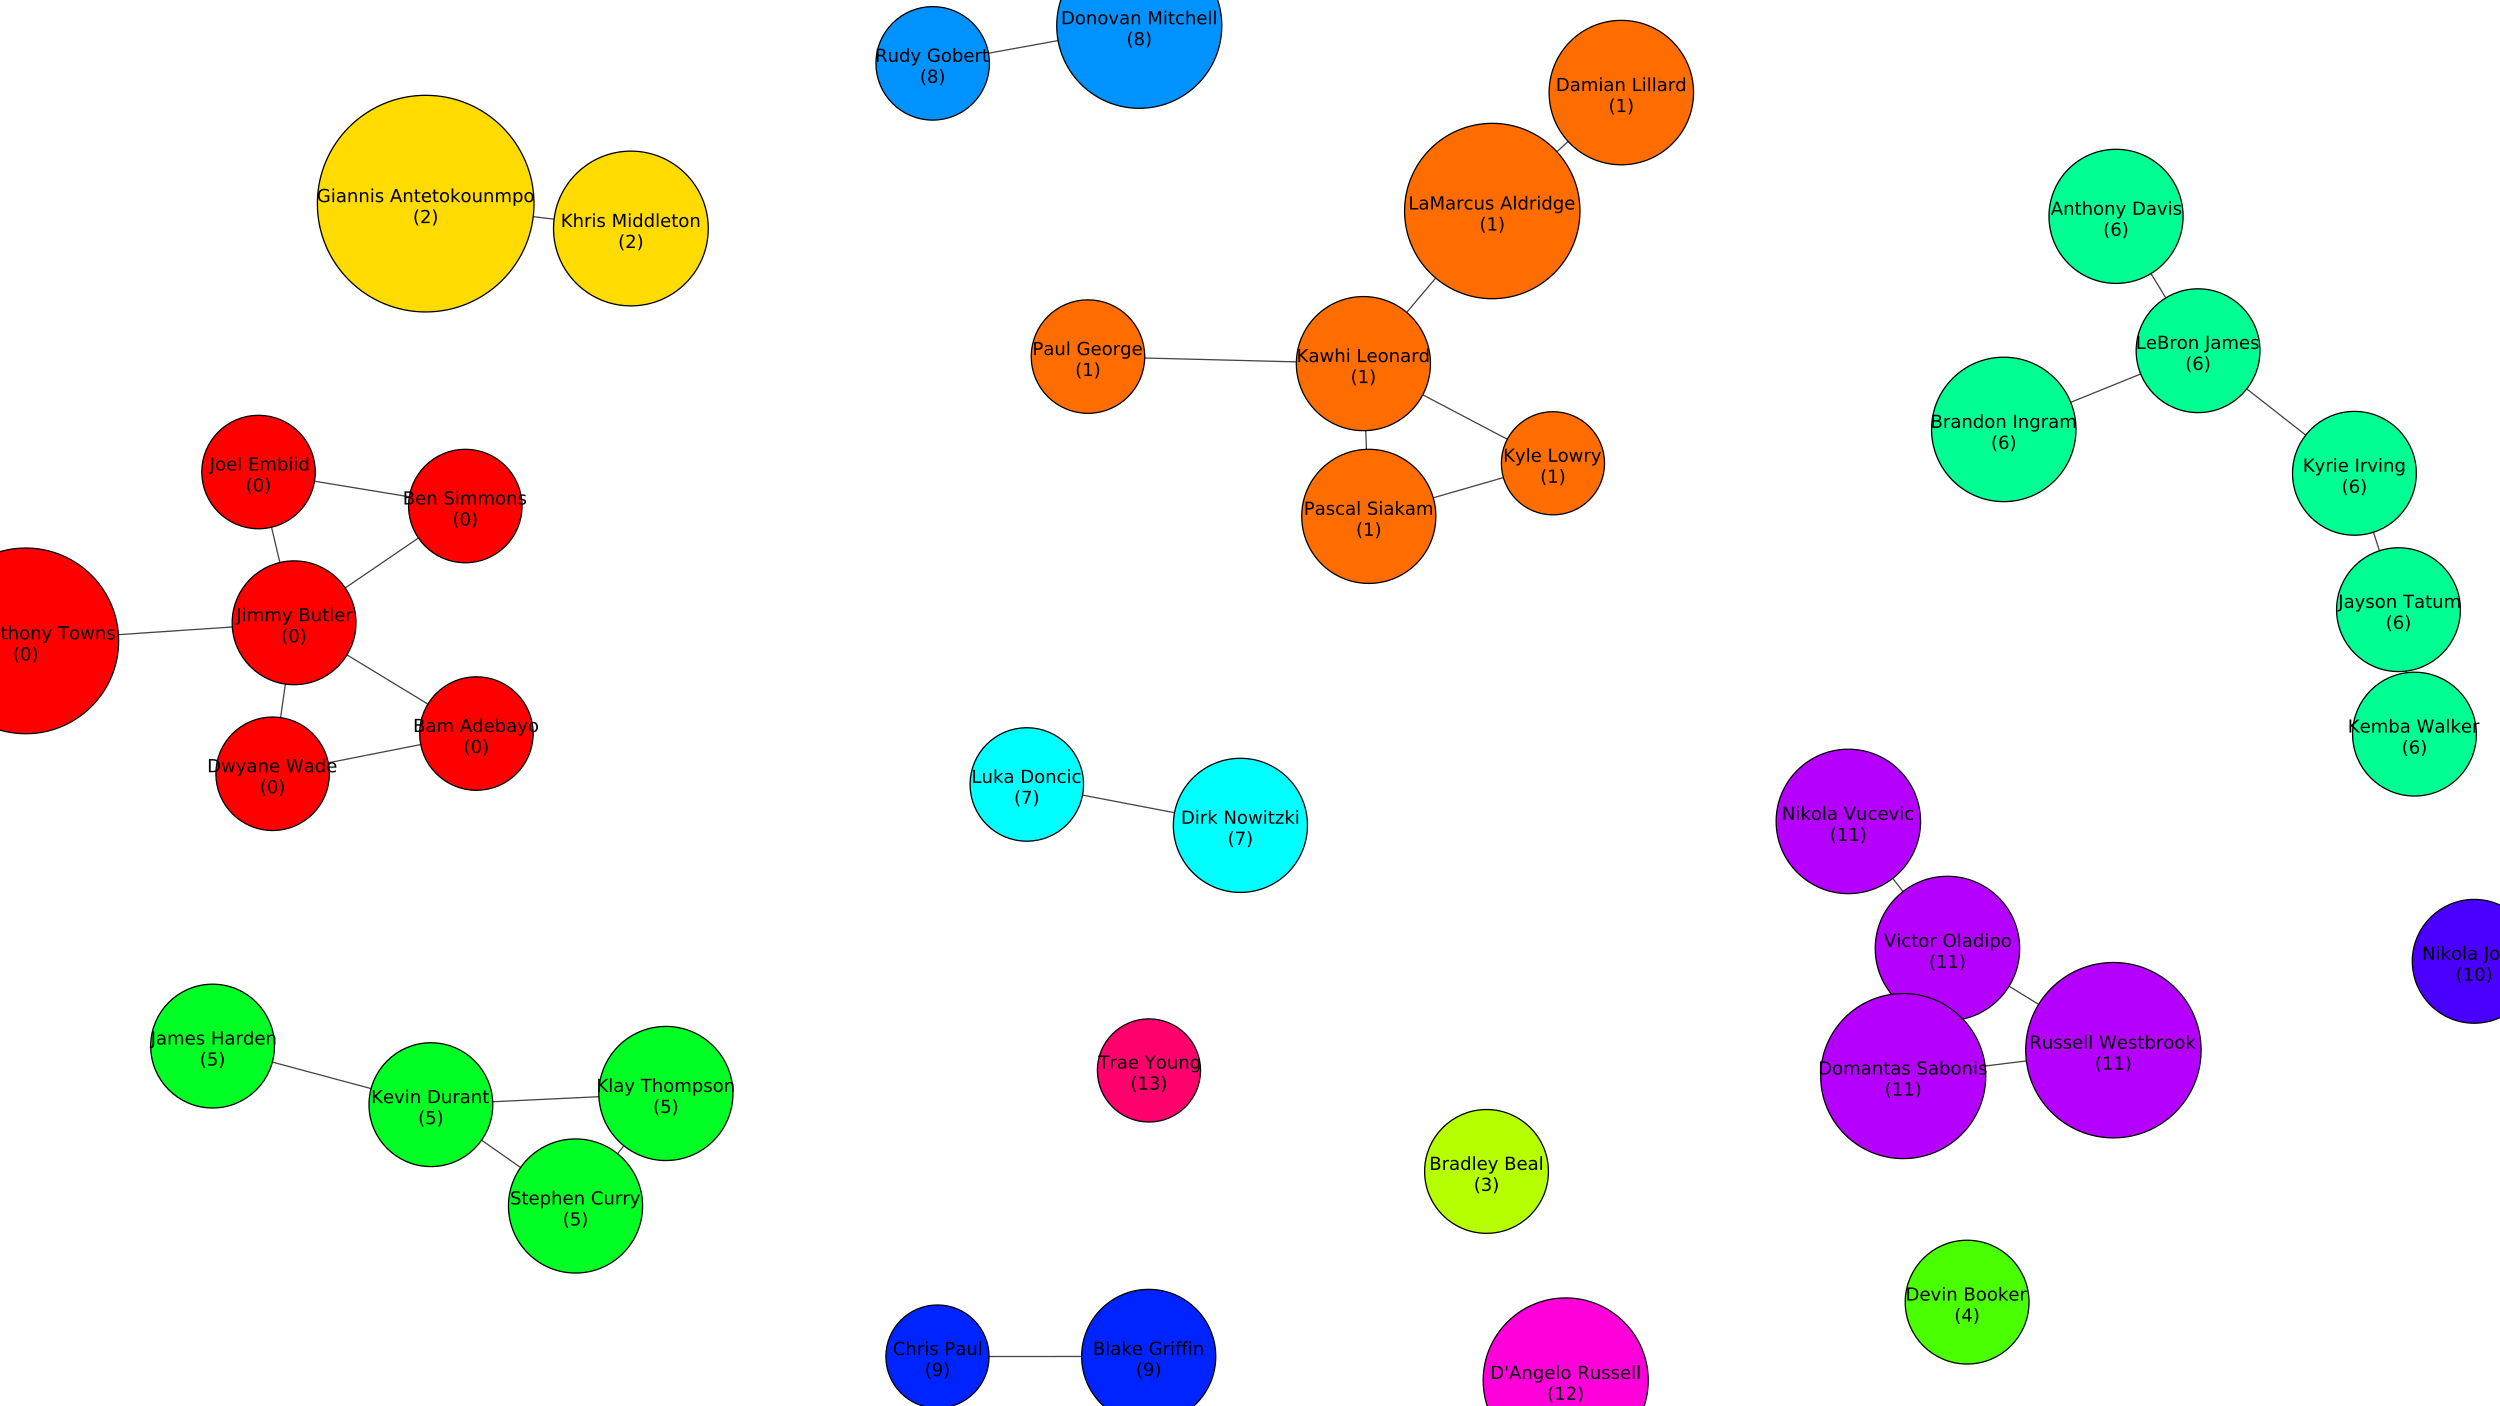 <?xml version="1.0" encoding="UTF-8"?>
<svg xmlns="http://www.w3.org/2000/svg" xmlns:xlink="http://www.w3.org/1999/xlink" width="1938.703pt" height="1090.521pt" viewBox="0 0 1938.703 1090.521" version="1.1">
<rect x="0" y="0" width="1938.703" height="1090.521" fill="#333333" stroke="none"/>
<defs>
<g>
<symbol overflow="visible" id="glyph0-0">
<path style="stroke:none;" d="M 0.703 2.469 L 0.703 -9.875 L 7.703 -9.875 L 7.703 2.469 Z M 1.484 1.703 L 6.922 1.703 L 6.922 -9.078 L 1.484 -9.078 Z M 1.484 1.703 "/>
</symbol>
<symbol overflow="visible" id="glyph0-1">
<path style="stroke:none;" d="M 2.75 -4.875 L 2.75 -1.141 L 4.969 -1.141 C 5.707 -1.141 6.254 -1.289 6.609 -1.594 C 6.973 -1.906 7.156 -2.379 7.156 -3.016 C 7.156 -3.648 6.973 -4.117 6.609 -4.422 C 6.254 -4.723 5.707 -4.875 4.969 -4.875 Z M 2.75 -9.078 L 2.75 -6 L 4.797 -6 C 5.473 -6 5.973 -6.125 6.297 -6.375 C 6.629 -6.625 6.797 -7.008 6.797 -7.531 C 6.797 -8.051 6.629 -8.438 6.297 -8.688 C 5.973 -8.945 5.473 -9.078 4.797 -9.078 Z M 1.375 -10.203 L 4.906 -10.203 C 5.957 -10.203 6.766 -9.984 7.328 -9.547 C 7.898 -9.109 8.188 -8.488 8.188 -7.688 C 8.188 -7.062 8.039 -6.562 7.75 -6.188 C 7.457 -5.82 7.031 -5.594 6.469 -5.5 C 7.145 -5.352 7.672 -5.047 8.047 -4.578 C 8.422 -4.117 8.609 -3.547 8.609 -2.859 C 8.609 -1.941 8.297 -1.234 7.672 -0.734 C 7.055 -0.242 6.176 0 5.031 0 L 1.375 0 Z M 1.375 -10.203 "/>
</symbol>
<symbol overflow="visible" id="glyph0-2">
<path style="stroke:none;" d="M 4.797 -3.844 C 3.785 -3.844 3.082 -3.727 2.688 -3.5 C 2.289 -3.27 2.094 -2.875 2.094 -2.312 C 2.094 -1.863 2.238 -1.508 2.531 -1.25 C 2.832 -0.988 3.234 -0.859 3.734 -0.859 C 4.43 -0.859 4.988 -1.102 5.406 -1.594 C 5.832 -2.094 6.047 -2.75 6.047 -3.562 L 6.047 -3.844 Z M 7.312 -4.375 L 7.312 0 L 6.047 0 L 6.047 -1.156 C 5.766 -0.695 5.406 -0.352 4.969 -0.125 C 4.539 0.094 4.02 0.203 3.406 0.203 C 2.625 0.203 2 -0.016 1.531 -0.453 C 1.07 -0.898 0.844 -1.492 0.844 -2.234 C 0.844 -3.086 1.129 -3.734 1.703 -4.172 C 2.285 -4.609 3.145 -4.828 4.281 -4.828 L 6.047 -4.828 L 6.047 -4.953 C 6.047 -5.535 5.852 -5.984 5.469 -6.297 C 5.094 -6.617 4.562 -6.781 3.875 -6.781 C 3.438 -6.781 3.008 -6.723 2.594 -6.609 C 2.176 -6.504 1.781 -6.348 1.406 -6.141 L 1.406 -7.312 C 1.863 -7.488 2.305 -7.617 2.734 -7.703 C 3.172 -7.797 3.594 -7.844 4 -7.844 C 5.113 -7.844 5.941 -7.555 6.484 -6.984 C 7.035 -6.41 7.312 -5.539 7.312 -4.375 Z M 7.312 -4.375 "/>
</symbol>
<symbol overflow="visible" id="glyph0-3">
<path style="stroke:none;" d="M 7.281 -6.188 C 7.594 -6.75 7.969 -7.164 8.406 -7.438 C 8.844 -7.707 9.359 -7.844 9.953 -7.844 C 10.754 -7.844 11.367 -7.562 11.797 -7 C 12.234 -6.445 12.453 -5.656 12.453 -4.625 L 12.453 0 L 11.188 0 L 11.188 -4.578 C 11.188 -5.316 11.055 -5.863 10.797 -6.219 C 10.535 -6.57 10.141 -6.75 9.609 -6.75 C 8.953 -6.75 8.438 -6.531 8.062 -6.094 C 7.688 -5.664 7.5 -5.078 7.5 -4.328 L 7.5 0 L 6.234 0 L 6.234 -4.578 C 6.234 -5.316 6.102 -5.863 5.844 -6.219 C 5.582 -6.57 5.18 -6.75 4.641 -6.75 C 3.992 -6.75 3.477 -6.531 3.094 -6.094 C 2.719 -5.656 2.531 -5.066 2.531 -4.328 L 2.531 0 L 1.266 0 L 1.266 -7.656 L 2.531 -7.656 L 2.531 -6.469 C 2.82 -6.938 3.164 -7.281 3.562 -7.5 C 3.969 -7.727 4.445 -7.844 5 -7.844 C 5.551 -7.844 6.02 -7.703 6.406 -7.422 C 6.801 -7.141 7.094 -6.727 7.281 -6.188 Z M 7.281 -6.188 "/>
</symbol>
<symbol overflow="visible" id="glyph0-4">
<path style="stroke:none;" d=""/>
</symbol>
<symbol overflow="visible" id="glyph0-5">
<path style="stroke:none;" d="M 4.781 -8.844 L 2.906 -3.766 L 6.672 -3.766 Z M 4 -10.203 L 5.578 -10.203 L 9.469 0 L 8.031 0 L 7.094 -2.625 L 2.5 -2.625 L 1.562 0 L 0.109 0 Z M 4 -10.203 "/>
</symbol>
<symbol overflow="visible" id="glyph0-6">
<path style="stroke:none;" d="M 6.359 -6.5 L 6.359 -10.641 L 7.609 -10.641 L 7.609 0 L 6.359 0 L 6.359 -1.156 C 6.098 -0.695 5.766 -0.352 5.359 -0.125 C 4.953 0.094 4.469 0.203 3.906 0.203 C 2.977 0.203 2.223 -0.164 1.641 -0.906 C 1.055 -1.645 0.766 -2.617 0.766 -3.828 C 0.766 -5.023 1.055 -5.992 1.641 -6.734 C 2.223 -7.473 2.977 -7.844 3.906 -7.844 C 4.469 -7.844 4.953 -7.727 5.359 -7.5 C 5.766 -7.281 6.098 -6.945 6.359 -6.5 Z M 2.078 -3.828 C 2.078 -2.898 2.266 -2.172 2.641 -1.641 C 3.023 -1.117 3.551 -0.859 4.219 -0.859 C 4.875 -0.859 5.395 -1.117 5.781 -1.641 C 6.164 -2.172 6.359 -2.898 6.359 -3.828 C 6.359 -4.742 6.164 -5.461 5.781 -5.984 C 5.395 -6.516 4.875 -6.781 4.219 -6.781 C 3.551 -6.781 3.023 -6.516 2.641 -5.984 C 2.266 -5.461 2.078 -4.742 2.078 -3.828 Z M 2.078 -3.828 "/>
</symbol>
<symbol overflow="visible" id="glyph0-7">
<path style="stroke:none;" d="M 7.875 -4.141 L 7.875 -3.531 L 2.078 -3.531 C 2.141 -2.664 2.398 -2.004 2.859 -1.547 C 3.328 -1.098 3.977 -0.875 4.812 -0.875 C 5.301 -0.875 5.77 -0.93 6.219 -1.047 C 6.676 -1.16 7.129 -1.336 7.578 -1.578 L 7.578 -0.391 C 7.117 -0.203 6.648 -0.055 6.172 0.047 C 5.703 0.148 5.227 0.203 4.75 0.203 C 3.52 0.203 2.547 -0.148 1.828 -0.859 C 1.117 -1.578 0.766 -2.539 0.766 -3.75 C 0.766 -5.008 1.102 -6.004 1.781 -6.734 C 2.457 -7.473 3.375 -7.844 4.531 -7.844 C 5.562 -7.844 6.375 -7.508 6.969 -6.844 C 7.57 -6.188 7.875 -5.285 7.875 -4.141 Z M 6.609 -4.516 C 6.598 -5.203 6.406 -5.75 6.031 -6.156 C 5.656 -6.57 5.16 -6.781 4.547 -6.781 C 3.836 -6.781 3.27 -6.578 2.844 -6.172 C 2.426 -5.773 2.188 -5.219 2.125 -4.5 Z M 6.609 -4.516 "/>
</symbol>
<symbol overflow="visible" id="glyph0-8">
<path style="stroke:none;" d="M 6.812 -3.828 C 6.812 -4.742 6.617 -5.461 6.234 -5.984 C 5.859 -6.516 5.336 -6.781 4.672 -6.781 C 4.004 -6.781 3.477 -6.516 3.094 -5.984 C 2.719 -5.461 2.531 -4.742 2.531 -3.828 C 2.531 -2.898 2.719 -2.172 3.094 -1.641 C 3.477 -1.117 4.004 -0.859 4.672 -0.859 C 5.336 -0.859 5.859 -1.117 6.234 -1.641 C 6.617 -2.172 6.812 -2.898 6.812 -3.828 Z M 2.531 -6.5 C 2.801 -6.945 3.133 -7.281 3.531 -7.5 C 3.938 -7.727 4.422 -7.844 4.984 -7.844 C 5.91 -7.844 6.664 -7.473 7.25 -6.734 C 7.832 -5.992 8.125 -5.023 8.125 -3.828 C 8.125 -2.617 7.832 -1.645 7.25 -0.906 C 6.664 -0.164 5.91 0.203 4.984 0.203 C 4.422 0.203 3.938 0.094 3.531 -0.125 C 3.133 -0.352 2.801 -0.695 2.531 -1.156 L 2.531 0 L 1.266 0 L 1.266 -10.641 L 2.531 -10.641 Z M 2.531 -6.5 "/>
</symbol>
<symbol overflow="visible" id="glyph0-9">
<path style="stroke:none;" d="M 4.5 0.719 C 4.145 1.625 3.797 2.211 3.453 2.484 C 3.117 2.766 2.672 2.906 2.109 2.906 L 1.109 2.906 L 1.109 1.859 L 1.844 1.859 C 2.188 1.859 2.453 1.773 2.641 1.609 C 2.836 1.453 3.051 1.066 3.281 0.453 L 3.516 -0.125 L 0.422 -7.656 L 1.75 -7.656 L 4.141 -1.672 L 6.531 -7.656 L 7.875 -7.656 Z M 4.5 0.719 "/>
</symbol>
<symbol overflow="visible" id="glyph0-10">
<path style="stroke:none;" d="M 4.281 -6.781 C 3.613 -6.781 3.082 -6.516 2.688 -5.984 C 2.289 -5.461 2.094 -4.742 2.094 -3.828 C 2.094 -2.91 2.285 -2.188 2.672 -1.656 C 3.066 -1.133 3.602 -0.875 4.281 -0.875 C 4.957 -0.875 5.488 -1.133 5.875 -1.656 C 6.27 -2.188 6.469 -2.91 6.469 -3.828 C 6.469 -4.734 6.27 -5.453 5.875 -5.984 C 5.488 -6.516 4.957 -6.781 4.281 -6.781 Z M 4.281 -7.844 C 5.375 -7.844 6.234 -7.484 6.859 -6.766 C 7.484 -6.055 7.797 -5.078 7.797 -3.828 C 7.797 -2.566 7.484 -1.578 6.859 -0.859 C 6.234 -0.148 5.375 0.203 4.281 0.203 C 3.188 0.203 2.328 -0.148 1.703 -0.859 C 1.078 -1.578 0.766 -2.566 0.766 -3.828 C 0.766 -5.078 1.078 -6.055 1.703 -6.766 C 2.328 -7.484 3.188 -7.844 4.281 -7.844 Z M 4.281 -7.844 "/>
</symbol>
<symbol overflow="visible" id="glyph0-11">
<path style="stroke:none;" d="M 4.344 -10.625 C 3.727 -9.57 3.27 -8.531 2.969 -7.5 C 2.676 -6.477 2.531 -5.441 2.531 -4.391 C 2.531 -3.336 2.68 -2.297 2.984 -1.266 C 3.285 -0.234 3.738 0.801 4.344 1.844 L 3.25 1.844 C 2.562 0.77 2.047 -0.281 1.703 -1.312 C 1.367 -2.344 1.203 -3.367 1.203 -4.391 C 1.203 -5.41 1.367 -6.438 1.703 -7.469 C 2.047 -8.5 2.562 -9.551 3.25 -10.625 Z M 4.344 -10.625 "/>
</symbol>
<symbol overflow="visible" id="glyph0-12">
<path style="stroke:none;" d="M 4.453 -9.297 C 3.742 -9.297 3.207 -8.945 2.844 -8.25 C 2.488 -7.551 2.312 -6.5 2.312 -5.094 C 2.312 -3.695 2.488 -2.645 2.844 -1.938 C 3.207 -1.238 3.742 -0.891 4.453 -0.891 C 5.172 -0.891 5.707 -1.238 6.062 -1.938 C 6.414 -2.645 6.594 -3.695 6.594 -5.094 C 6.594 -6.5 6.414 -7.551 6.062 -8.25 C 5.707 -8.945 5.172 -9.297 4.453 -9.297 Z M 4.453 -10.391 C 5.598 -10.391 6.473 -9.938 7.078 -9.031 C 7.68 -8.125 7.984 -6.812 7.984 -5.094 C 7.984 -3.375 7.68 -2.062 7.078 -1.156 C 6.473 -0.25 5.598 0.203 4.453 0.203 C 3.305 0.203 2.43 -0.25 1.828 -1.156 C 1.223 -2.062 0.922 -3.375 0.922 -5.094 C 0.922 -6.812 1.223 -8.125 1.828 -9.031 C 2.43 -9.938 3.305 -10.391 4.453 -10.391 Z M 4.453 -10.391 "/>
</symbol>
<symbol overflow="visible" id="glyph0-13">
<path style="stroke:none;" d="M 1.125 -10.625 L 2.219 -10.625 C 2.895 -9.551 3.406 -8.5 3.75 -7.469 C 4.094 -6.438 4.266 -5.41 4.266 -4.391 C 4.266 -3.367 4.094 -2.344 3.75 -1.312 C 3.406 -0.281 2.895 0.77 2.219 1.844 L 1.125 1.844 C 1.727 0.801 2.176 -0.234 2.469 -1.266 C 2.77 -2.297 2.922 -3.336 2.922 -4.391 C 2.922 -5.441 2.77 -6.477 2.469 -7.5 C 2.176 -8.531 1.727 -9.57 1.125 -10.625 Z M 1.125 -10.625 "/>
</symbol>
<symbol overflow="visible" id="glyph0-14">
<path style="stroke:none;" d="M 1.375 -10.203 L 2.75 -10.203 L 2.75 -1.156 L 7.719 -1.156 L 7.719 0 L 1.375 0 Z M 1.375 -10.203 "/>
</symbol>
<symbol overflow="visible" id="glyph0-15">
<path style="stroke:none;" d="M 1.375 -10.203 L 3.438 -10.203 L 6.031 -3.266 L 8.656 -10.203 L 10.719 -10.203 L 10.719 0 L 9.359 0 L 9.359 -8.969 L 6.734 -1.969 L 5.344 -1.969 L 2.719 -8.969 L 2.719 0 L 1.375 0 Z M 1.375 -10.203 "/>
</symbol>
<symbol overflow="visible" id="glyph0-16">
<path style="stroke:none;" d="M 5.75 -6.484 C 5.613 -6.566 5.461 -6.625 5.297 -6.656 C 5.129 -6.695 4.945 -6.719 4.75 -6.719 C 4.031 -6.719 3.477 -6.484 3.094 -6.016 C 2.719 -5.555 2.531 -4.895 2.531 -4.031 L 2.531 0 L 1.266 0 L 1.266 -7.656 L 2.531 -7.656 L 2.531 -6.469 C 2.801 -6.938 3.145 -7.281 3.562 -7.5 C 3.988 -7.727 4.504 -7.844 5.109 -7.844 C 5.203 -7.844 5.301 -7.836 5.406 -7.828 C 5.508 -7.816 5.625 -7.797 5.75 -7.766 Z M 5.75 -6.484 "/>
</symbol>
<symbol overflow="visible" id="glyph0-17">
<path style="stroke:none;" d="M 6.828 -7.359 L 6.828 -6.188 C 6.473 -6.383 6.113 -6.531 5.75 -6.625 C 5.395 -6.727 5.035 -6.781 4.672 -6.781 C 3.859 -6.781 3.223 -6.52 2.766 -6 C 2.316 -5.477 2.094 -4.754 2.094 -3.828 C 2.094 -2.891 2.316 -2.16 2.766 -1.641 C 3.223 -1.129 3.859 -0.875 4.672 -0.875 C 5.035 -0.875 5.395 -0.922 5.75 -1.016 C 6.113 -1.109 6.473 -1.254 6.828 -1.453 L 6.828 -0.297 C 6.473 -0.129 6.109 -0.004 5.734 0.078 C 5.359 0.16 4.961 0.203 4.547 0.203 C 3.391 0.203 2.469 -0.156 1.781 -0.875 C 1.102 -1.602 0.766 -2.586 0.766 -3.828 C 0.766 -5.066 1.109 -6.047 1.797 -6.766 C 2.484 -7.484 3.426 -7.844 4.625 -7.844 C 5.008 -7.844 5.383 -7.801 5.75 -7.719 C 6.125 -7.645 6.484 -7.523 6.828 -7.359 Z M 6.828 -7.359 "/>
</symbol>
<symbol overflow="visible" id="glyph0-18">
<path style="stroke:none;" d="M 1.188 -3.016 L 1.188 -7.656 L 2.453 -7.656 L 2.453 -3.062 C 2.453 -2.344 2.594 -1.801 2.875 -1.438 C 3.156 -1.07 3.578 -0.891 4.141 -0.891 C 4.816 -0.891 5.352 -1.102 5.75 -1.531 C 6.145 -1.969 6.344 -2.562 6.344 -3.312 L 6.344 -7.656 L 7.609 -7.656 L 7.609 0 L 6.344 0 L 6.344 -1.172 C 6.039 -0.711 5.688 -0.367 5.281 -0.141 C 4.875 0.086 4.406 0.203 3.875 0.203 C 3 0.203 2.332 -0.066 1.875 -0.609 C 1.414 -1.16 1.188 -1.961 1.188 -3.016 Z M 4.359 -7.844 Z M 4.359 -7.844 "/>
</symbol>
<symbol overflow="visible" id="glyph0-19">
<path style="stroke:none;" d="M 6.203 -7.438 L 6.203 -6.234 C 5.848 -6.422 5.477 -6.555 5.094 -6.641 C 4.707 -6.734 4.312 -6.781 3.906 -6.781 C 3.281 -6.781 2.812 -6.688 2.5 -6.5 C 2.188 -6.312 2.031 -6.023 2.031 -5.641 C 2.031 -5.348 2.141 -5.117 2.359 -4.953 C 2.586 -4.785 3.039 -4.629 3.719 -4.484 L 4.141 -4.375 C 5.035 -4.188 5.672 -3.914 6.047 -3.562 C 6.422 -3.219 6.609 -2.734 6.609 -2.109 C 6.609 -1.398 6.328 -0.836 5.766 -0.422 C 5.203 -0.004 4.43 0.203 3.453 0.203 C 3.035 0.203 2.602 0.16 2.156 0.078 C 1.719 -0.004 1.254 -0.125 0.766 -0.281 L 0.766 -1.578 C 1.223 -1.336 1.676 -1.156 2.125 -1.031 C 2.582 -0.914 3.031 -0.859 3.469 -0.859 C 4.062 -0.859 4.516 -0.957 4.828 -1.156 C 5.148 -1.363 5.312 -1.648 5.312 -2.016 C 5.312 -2.359 5.195 -2.617 4.969 -2.797 C 4.738 -2.984 4.234 -3.16 3.453 -3.328 L 3.016 -3.438 C 2.242 -3.594 1.68 -3.844 1.328 -4.188 C 0.984 -4.531 0.812 -4.992 0.812 -5.578 C 0.812 -6.305 1.066 -6.863 1.578 -7.25 C 2.086 -7.645 2.812 -7.844 3.75 -7.844 C 4.219 -7.844 4.656 -7.805 5.062 -7.734 C 5.477 -7.672 5.859 -7.57 6.203 -7.438 Z M 6.203 -7.438 "/>
</symbol>
<symbol overflow="visible" id="glyph0-20">
<path style="stroke:none;" d="M 1.312 -10.641 L 2.578 -10.641 L 2.578 0 L 1.312 0 Z M 1.312 -10.641 "/>
</symbol>
<symbol overflow="visible" id="glyph0-21">
<path style="stroke:none;" d="M 1.312 -7.656 L 2.578 -7.656 L 2.578 0 L 1.312 0 Z M 1.312 -10.641 L 2.578 -10.641 L 2.578 -9.047 L 1.312 -9.047 Z M 1.312 -10.641 "/>
</symbol>
<symbol overflow="visible" id="glyph0-22">
<path style="stroke:none;" d="M 6.359 -3.922 C 6.359 -4.828 6.172 -5.531 5.797 -6.031 C 5.422 -6.531 4.895 -6.781 4.219 -6.781 C 3.539 -6.781 3.016 -6.531 2.641 -6.031 C 2.266 -5.531 2.078 -4.828 2.078 -3.922 C 2.078 -3.016 2.266 -2.305 2.641 -1.797 C 3.016 -1.297 3.539 -1.047 4.219 -1.047 C 4.895 -1.047 5.422 -1.297 5.797 -1.797 C 6.172 -2.305 6.359 -3.016 6.359 -3.922 Z M 7.609 -0.953 C 7.609 0.348 7.316 1.316 6.734 1.953 C 6.16 2.586 5.281 2.906 4.094 2.906 C 3.645 2.906 3.223 2.875 2.828 2.812 C 2.441 2.75 2.066 2.648 1.703 2.516 L 1.703 1.281 C 2.066 1.488 2.426 1.641 2.781 1.734 C 3.145 1.828 3.516 1.875 3.891 1.875 C 4.711 1.875 5.328 1.656 5.734 1.219 C 6.148 0.789 6.359 0.145 6.359 -0.719 L 6.359 -1.344 C 6.098 -0.895 5.766 -0.555 5.359 -0.328 C 4.953 -0.109 4.469 0 3.906 0 C 2.969 0 2.207 -0.352 1.625 -1.062 C 1.051 -1.781 0.766 -2.734 0.766 -3.922 C 0.766 -5.098 1.051 -6.047 1.625 -6.766 C 2.207 -7.484 2.969 -7.844 3.906 -7.844 C 4.469 -7.844 4.953 -7.727 5.359 -7.5 C 5.766 -7.281 6.098 -6.945 6.359 -6.5 L 6.359 -7.656 L 7.609 -7.656 Z M 7.609 -0.953 "/>
</symbol>
<symbol overflow="visible" id="glyph0-23">
<path style="stroke:none;" d="M 1.734 -1.156 L 4 -1.156 L 4 -8.953 L 1.531 -8.453 L 1.531 -9.719 L 3.984 -10.203 L 5.359 -10.203 L 5.359 -1.156 L 7.609 -1.156 L 7.609 0 L 1.734 0 Z M 1.734 -1.156 "/>
</symbol>
<symbol overflow="visible" id="glyph0-24">
<path style="stroke:none;" d="M 8.328 -1.453 L 8.328 -4.203 L 6.078 -4.203 L 6.078 -5.328 L 9.703 -5.328 L 9.703 -0.953 C 9.172 -0.578 8.582 -0.289 7.938 -0.094 C 7.289 0.102 6.602 0.203 5.875 0.203 C 4.281 0.203 3.031 -0.258 2.125 -1.188 C 1.227 -2.125 0.781 -3.426 0.781 -5.094 C 0.781 -6.758 1.227 -8.055 2.125 -8.984 C 3.031 -9.922 4.281 -10.391 5.875 -10.391 C 6.539 -10.391 7.172 -10.305 7.766 -10.141 C 8.367 -9.984 8.926 -9.742 9.438 -9.422 L 9.438 -7.953 C 8.926 -8.379 8.383 -8.703 7.812 -8.922 C 7.238 -9.141 6.633 -9.25 6 -9.25 C 4.75 -9.25 3.812 -8.898 3.188 -8.203 C 2.562 -7.516 2.25 -6.477 2.25 -5.094 C 2.25 -3.719 2.562 -2.68 3.188 -1.984 C 3.812 -1.285 4.75 -0.938 6 -0.938 C 6.488 -0.938 6.922 -0.977 7.297 -1.062 C 7.68 -1.145 8.023 -1.273 8.328 -1.453 Z M 8.328 -1.453 "/>
</symbol>
<symbol overflow="visible" id="glyph0-25">
<path style="stroke:none;" d="M 7.688 -4.625 L 7.688 0 L 6.422 0 L 6.422 -4.578 C 6.422 -5.305 6.281 -5.848 6 -6.203 C 5.719 -6.566 5.297 -6.75 4.734 -6.75 C 4.055 -6.75 3.52 -6.531 3.125 -6.094 C 2.727 -5.664 2.531 -5.078 2.531 -4.328 L 2.531 0 L 1.266 0 L 1.266 -7.656 L 2.531 -7.656 L 2.531 -6.469 C 2.832 -6.926 3.188 -7.27 3.594 -7.5 C 4.008 -7.727 4.484 -7.844 5.016 -7.844 C 5.891 -7.844 6.551 -7.566 7 -7.016 C 7.457 -6.473 7.688 -5.676 7.688 -4.625 Z M 7.688 -4.625 "/>
</symbol>
<symbol overflow="visible" id="glyph0-26">
<path style="stroke:none;" d="M 2.562 -9.828 L 2.562 -7.656 L 5.156 -7.656 L 5.156 -6.672 L 2.562 -6.672 L 2.562 -2.516 C 2.562 -1.898 2.645 -1.5 2.812 -1.312 C 2.988 -1.133 3.336 -1.047 3.859 -1.047 L 5.156 -1.047 L 5.156 0 L 3.859 0 C 2.891 0 2.219 -0.18 1.844 -0.547 C 1.477 -0.91 1.297 -1.566 1.297 -2.516 L 1.297 -6.672 L 0.375 -6.672 L 0.375 -7.656 L 1.297 -7.656 L 1.297 -9.828 Z M 2.562 -9.828 "/>
</symbol>
<symbol overflow="visible" id="glyph0-27">
<path style="stroke:none;" d="M 1.266 -10.641 L 2.531 -10.641 L 2.531 -4.359 L 6.297 -7.656 L 7.891 -7.656 L 3.828 -4.078 L 8.062 0 L 6.422 0 L 2.531 -3.734 L 2.531 0 L 1.266 0 Z M 1.266 -10.641 "/>
</symbol>
<symbol overflow="visible" id="glyph0-28">
<path style="stroke:none;" d="M 2.531 -1.156 L 2.531 2.906 L 1.266 2.906 L 1.266 -7.656 L 2.531 -7.656 L 2.531 -6.5 C 2.801 -6.945 3.133 -7.281 3.531 -7.5 C 3.938 -7.727 4.422 -7.844 4.984 -7.844 C 5.91 -7.844 6.664 -7.473 7.25 -6.734 C 7.832 -5.992 8.125 -5.023 8.125 -3.828 C 8.125 -2.617 7.832 -1.645 7.25 -0.906 C 6.664 -0.164 5.91 0.203 4.984 0.203 C 4.422 0.203 3.938 0.094 3.531 -0.125 C 3.133 -0.352 2.801 -0.695 2.531 -1.156 Z M 6.812 -3.828 C 6.812 -4.742 6.617 -5.461 6.234 -5.984 C 5.859 -6.516 5.336 -6.781 4.672 -6.781 C 4.004 -6.781 3.477 -6.516 3.094 -5.984 C 2.719 -5.461 2.531 -4.742 2.531 -3.828 C 2.531 -2.898 2.719 -2.172 3.094 -1.641 C 3.477 -1.117 4.004 -0.859 4.672 -0.859 C 5.336 -0.859 5.859 -1.117 6.234 -1.641 C 6.617 -2.172 6.812 -2.898 6.812 -3.828 Z M 6.812 -3.828 "/>
</symbol>
<symbol overflow="visible" id="glyph0-29">
<path style="stroke:none;" d="M 2.688 -1.156 L 7.5 -1.156 L 7.5 0 L 1.031 0 L 1.031 -1.156 C 1.551 -1.695 2.266 -2.426 3.172 -3.344 C 4.078 -4.258 4.645 -4.848 4.875 -5.109 C 5.312 -5.609 5.617 -6.031 5.797 -6.375 C 5.973 -6.719 6.062 -7.055 6.062 -7.391 C 6.062 -7.93 5.867 -8.375 5.484 -8.719 C 5.109 -9.062 4.613 -9.234 4 -9.234 C 3.57 -9.234 3.117 -9.156 2.641 -9 C 2.16 -8.852 1.645 -8.625 1.094 -8.312 L 1.094 -9.719 C 1.645 -9.938 2.16 -10.102 2.641 -10.219 C 3.129 -10.332 3.578 -10.391 3.984 -10.391 C 5.035 -10.391 5.875 -10.125 6.5 -9.594 C 7.133 -9.07 7.453 -8.367 7.453 -7.484 C 7.453 -7.055 7.375 -6.656 7.219 -6.281 C 7.062 -5.906 6.773 -5.461 6.359 -4.953 C 6.242 -4.828 5.879 -4.445 5.266 -3.812 C 4.66 -3.176 3.801 -2.289 2.688 -1.156 Z M 2.688 -1.156 "/>
</symbol>
<symbol overflow="visible" id="glyph0-30">
<path style="stroke:none;" d="M 5.688 -5.5 C 6.344 -5.363 6.852 -5.07 7.219 -4.625 C 7.594 -4.176 7.781 -3.625 7.781 -2.969 C 7.781 -1.957 7.43 -1.176 6.734 -0.625 C 6.047 -0.07 5.066 0.203 3.797 0.203 C 3.367 0.203 2.926 0.156 2.469 0.062 C 2.02 -0.02 1.551 -0.145 1.062 -0.312 L 1.062 -1.641 C 1.445 -1.422 1.867 -1.254 2.328 -1.141 C 2.785 -1.023 3.258 -0.969 3.75 -0.969 C 4.613 -0.969 5.27 -1.133 5.719 -1.469 C 6.176 -1.812 6.406 -2.312 6.406 -2.969 C 6.406 -3.57 6.191 -4.039 5.766 -4.375 C 5.348 -4.719 4.766 -4.891 4.016 -4.891 L 2.828 -4.891 L 2.828 -6.016 L 4.078 -6.016 C 4.754 -6.016 5.27 -6.148 5.625 -6.422 C 5.988 -6.703 6.172 -7.098 6.172 -7.609 C 6.172 -8.129 5.984 -8.531 5.609 -8.812 C 5.242 -9.094 4.711 -9.234 4.016 -9.234 C 3.641 -9.234 3.234 -9.191 2.797 -9.109 C 2.367 -9.023 1.895 -8.895 1.375 -8.719 L 1.375 -9.953 C 1.895 -10.098 2.383 -10.207 2.844 -10.281 C 3.301 -10.352 3.734 -10.391 4.141 -10.391 C 5.191 -10.391 6.02 -10.148 6.625 -9.672 C 7.238 -9.203 7.547 -8.562 7.547 -7.75 C 7.547 -7.176 7.383 -6.695 7.062 -6.312 C 6.738 -5.926 6.281 -5.656 5.688 -5.5 Z M 5.688 -5.5 "/>
</symbol>
<symbol overflow="visible" id="glyph0-31">
<path style="stroke:none;" d="M 2.75 -9.078 L 2.75 -1.141 L 4.422 -1.141 C 5.828 -1.141 6.859 -1.457 7.516 -2.094 C 8.172 -2.727 8.5 -3.734 8.5 -5.109 C 8.5 -6.484 8.172 -7.488 7.516 -8.125 C 6.859 -8.758 5.828 -9.078 4.422 -9.078 Z M 1.375 -10.203 L 4.219 -10.203 C 6.188 -10.203 7.633 -9.789 8.562 -8.969 C 9.488 -8.145 9.953 -6.859 9.953 -5.109 C 9.953 -3.348 9.488 -2.055 8.562 -1.234 C 7.633 -0.41 6.188 0 4.219 0 L 1.375 0 Z M 1.375 -10.203 "/>
</symbol>
<symbol overflow="visible" id="glyph0-32">
<path style="stroke:none;" d="M 0.422 -7.656 L 1.75 -7.656 L 4.141 -1.234 L 6.531 -7.656 L 7.875 -7.656 L 5 0 L 3.281 0 Z M 0.422 -7.656 "/>
</symbol>
<symbol overflow="visible" id="glyph0-33">
<path style="stroke:none;" d="M 5.297 -9 L 1.812 -3.562 L 5.297 -3.562 Z M 4.922 -10.203 L 6.672 -10.203 L 6.672 -3.562 L 8.125 -3.562 L 8.125 -2.406 L 6.672 -2.406 L 6.672 0 L 5.297 0 L 5.297 -2.406 L 0.688 -2.406 L 0.688 -3.734 Z M 4.922 -10.203 "/>
</symbol>
<symbol overflow="visible" id="glyph0-34">
<path style="stroke:none;" d="M 1.375 -10.203 L 2.75 -10.203 L 2.75 -0.719 C 2.75 0.52 2.516 1.414 2.047 1.969 C 1.586 2.52 0.836 2.797 -0.203 2.797 L -0.719 2.797 L -0.719 1.641 L -0.297 1.641 C 0.316 1.641 0.75 1.469 1 1.125 C 1.25 0.781 1.375 0.164 1.375 -0.719 Z M 1.375 -10.203 "/>
</symbol>
<symbol overflow="visible" id="glyph0-35">
<path style="stroke:none;" d="M 7.5 -9.875 L 7.5 -8.531 C 6.969 -8.781 6.469 -8.961 6 -9.078 C 5.539 -9.203 5.094 -9.266 4.656 -9.266 C 3.906 -9.266 3.328 -9.117 2.922 -8.828 C 2.516 -8.535 2.312 -8.125 2.312 -7.594 C 2.312 -7.133 2.445 -6.789 2.719 -6.562 C 2.988 -6.332 3.504 -6.148 4.266 -6.016 L 5.094 -5.844 C 6.125 -5.645 6.883 -5.297 7.375 -4.797 C 7.863 -4.305 8.109 -3.645 8.109 -2.812 C 8.109 -1.82 7.773 -1.07 7.109 -0.562 C 6.453 -0.051 5.484 0.203 4.203 0.203 C 3.711 0.203 3.195 0.145 2.656 0.031 C 2.113 -0.07 1.551 -0.234 0.969 -0.453 L 0.969 -1.875 C 1.531 -1.562 2.078 -1.32 2.609 -1.156 C 3.148 -1 3.68 -0.922 4.203 -0.922 C 4.984 -0.922 5.586 -1.078 6.016 -1.391 C 6.453 -1.703 6.672 -2.145 6.672 -2.719 C 6.672 -3.219 6.516 -3.609 6.203 -3.891 C 5.898 -4.172 5.395 -4.383 4.688 -4.531 L 3.844 -4.688 C 2.812 -4.895 2.066 -5.219 1.609 -5.656 C 1.148 -6.094 0.922 -6.703 0.922 -7.484 C 0.922 -8.379 1.238 -9.086 1.875 -9.609 C 2.508 -10.129 3.383 -10.391 4.5 -10.391 C 4.977 -10.391 5.469 -10.344 5.969 -10.25 C 6.469 -10.164 6.977 -10.039 7.5 -9.875 Z M 7.5 -9.875 "/>
</symbol>
<symbol overflow="visible" id="glyph0-36">
<path style="stroke:none;" d="M 7.688 -4.625 L 7.688 0 L 6.422 0 L 6.422 -4.578 C 6.422 -5.305 6.281 -5.848 6 -6.203 C 5.719 -6.566 5.297 -6.75 4.734 -6.75 C 4.055 -6.75 3.52 -6.531 3.125 -6.094 C 2.727 -5.664 2.531 -5.078 2.531 -4.328 L 2.531 0 L 1.266 0 L 1.266 -10.641 L 2.531 -10.641 L 2.531 -6.469 C 2.832 -6.926 3.188 -7.27 3.594 -7.5 C 4.008 -7.727 4.484 -7.844 5.016 -7.844 C 5.891 -7.844 6.551 -7.566 7 -7.016 C 7.457 -6.473 7.688 -5.676 7.688 -4.625 Z M 7.688 -4.625 "/>
</symbol>
<symbol overflow="visible" id="glyph0-37">
<path style="stroke:none;" d="M 9.016 -9.422 L 9.016 -7.969 C 8.547 -8.395 8.047 -8.711 7.516 -8.922 C 6.992 -9.141 6.441 -9.25 5.859 -9.25 C 4.691 -9.25 3.797 -8.891 3.172 -8.172 C 2.555 -7.461 2.25 -6.438 2.25 -5.094 C 2.25 -3.75 2.555 -2.719 3.172 -2 C 3.797 -1.289 4.691 -0.938 5.859 -0.938 C 6.441 -0.938 6.992 -1.039 7.516 -1.25 C 8.047 -1.469 8.547 -1.797 9.016 -2.234 L 9.016 -0.781 C 8.535 -0.457 8.023 -0.211 7.484 -0.047 C 6.941 0.117 6.367 0.203 5.766 0.203 C 4.223 0.203 3.004 -0.27 2.109 -1.219 C 1.223 -2.164 0.781 -3.457 0.781 -5.094 C 0.781 -6.727 1.223 -8.02 2.109 -8.969 C 3.004 -9.914 4.223 -10.391 5.766 -10.391 C 6.379 -10.391 6.957 -10.305 7.5 -10.141 C 8.039 -9.984 8.547 -9.742 9.016 -9.422 Z M 9.016 -9.422 "/>
</symbol>
<symbol overflow="visible" id="glyph0-38">
<path style="stroke:none;" d="M 1.516 -10.203 L 6.938 -10.203 L 6.938 -9.047 L 2.781 -9.047 L 2.781 -6.547 C 2.977 -6.609 3.176 -6.656 3.375 -6.688 C 3.57 -6.727 3.773 -6.75 3.984 -6.75 C 5.117 -6.75 6.02 -6.438 6.688 -5.812 C 7.352 -5.188 7.688 -4.344 7.688 -3.281 C 7.688 -2.176 7.344 -1.316 6.656 -0.703 C 5.977 -0.098 5.016 0.203 3.766 0.203 C 3.336 0.203 2.898 0.164 2.453 0.094 C 2.016 0.02 1.555 -0.086 1.078 -0.234 L 1.078 -1.625 C 1.492 -1.406 1.922 -1.238 2.359 -1.125 C 2.797 -1.02 3.254 -0.969 3.734 -0.969 C 4.523 -0.969 5.148 -1.172 5.609 -1.578 C 6.066 -1.992 6.297 -2.562 6.297 -3.281 C 6.297 -3.988 6.066 -4.547 5.609 -4.953 C 5.148 -5.367 4.523 -5.578 3.734 -5.578 C 3.367 -5.578 3 -5.535 2.625 -5.453 C 2.258 -5.379 1.891 -5.254 1.516 -5.078 Z M 1.516 -10.203 "/>
</symbol>
<symbol overflow="visible" id="glyph0-39">
<path style="stroke:none;" d="M 4.625 -5.656 C 4 -5.656 3.504 -5.441 3.141 -5.016 C 2.785 -4.586 2.609 -4.008 2.609 -3.281 C 2.609 -2.539 2.785 -1.957 3.141 -1.531 C 3.504 -1.102 4 -0.891 4.625 -0.891 C 5.238 -0.891 5.727 -1.102 6.094 -1.531 C 6.457 -1.957 6.641 -2.539 6.641 -3.281 C 6.641 -4.008 6.457 -4.586 6.094 -5.016 C 5.727 -5.441 5.238 -5.656 4.625 -5.656 Z M 7.359 -9.984 L 7.359 -8.719 C 7.016 -8.883 6.664 -9.008 6.312 -9.094 C 5.957 -9.188 5.609 -9.234 5.266 -9.234 C 4.348 -9.234 3.648 -8.926 3.172 -8.312 C 2.691 -7.695 2.422 -6.766 2.359 -5.516 C 2.617 -5.91 2.953 -6.211 3.359 -6.422 C 3.766 -6.641 4.211 -6.75 4.703 -6.75 C 5.723 -6.75 6.531 -6.438 7.125 -5.812 C 7.727 -5.188 8.031 -4.344 8.031 -3.281 C 8.031 -2.227 7.719 -1.383 7.094 -0.75 C 6.477 -0.113 5.656 0.203 4.625 0.203 C 3.438 0.203 2.531 -0.25 1.906 -1.156 C 1.289 -2.062 0.984 -3.375 0.984 -5.094 C 0.984 -6.707 1.363 -7.992 2.125 -8.953 C 2.895 -9.91 3.922 -10.391 5.203 -10.391 C 5.555 -10.391 5.906 -10.352 6.25 -10.281 C 6.602 -10.219 6.973 -10.117 7.359 -9.984 Z M 7.359 -9.984 "/>
</symbol>
<symbol overflow="visible" id="glyph0-40">
<path style="stroke:none;" d="M 1.156 -10.203 L 7.719 -10.203 L 7.719 -9.625 L 4 0 L 2.562 0 L 6.047 -9.047 L 1.156 -9.047 Z M 1.156 -10.203 "/>
</symbol>
<symbol overflow="visible" id="glyph0-41">
<path style="stroke:none;" d="M 1.375 -10.203 L 2.75 -10.203 L 2.75 -5.891 L 7.328 -10.203 L 9.109 -10.203 L 4.047 -5.453 L 9.469 0 L 7.656 0 L 2.75 -4.922 L 2.75 0 L 1.375 0 Z M 1.375 -10.203 "/>
</symbol>
<symbol overflow="visible" id="glyph0-42">
<path style="stroke:none;" d="M 1.375 -10.203 L 7.828 -10.203 L 7.828 -9.047 L 2.75 -9.047 L 2.75 -6.016 L 7.609 -6.016 L 7.609 -4.859 L 2.75 -4.859 L 2.75 -1.156 L 7.953 -1.156 L 7.953 0 L 1.375 0 Z M 1.375 -10.203 "/>
</symbol>
<symbol overflow="visible" id="glyph0-43">
<path style="stroke:none;" d="M 2.75 -9.078 L 2.75 -5.234 L 4.484 -5.234 C 5.129 -5.234 5.629 -5.398 5.984 -5.734 C 6.336 -6.066 6.516 -6.539 6.516 -7.156 C 6.516 -7.77 6.336 -8.242 5.984 -8.578 C 5.629 -8.91 5.129 -9.078 4.484 -9.078 Z M 1.375 -10.203 L 4.484 -10.203 C 5.629 -10.203 6.492 -9.941 7.078 -9.422 C 7.672 -8.91 7.969 -8.156 7.969 -7.156 C 7.969 -6.145 7.672 -5.383 7.078 -4.875 C 6.492 -4.363 5.629 -4.109 4.484 -4.109 L 2.75 -4.109 L 2.75 0 L 1.375 0 Z M 1.375 -10.203 "/>
</symbol>
<symbol overflow="visible" id="glyph0-44">
<path style="stroke:none;" d="M 6.219 -4.781 C 6.508 -4.688 6.797 -4.473 7.078 -4.141 C 7.359 -3.816 7.641 -3.367 7.922 -2.797 L 9.328 0 L 7.844 0 L 6.531 -2.625 C 6.195 -3.301 5.867 -3.75 5.547 -3.969 C 5.234 -4.195 4.805 -4.312 4.266 -4.312 L 2.75 -4.312 L 2.75 0 L 1.375 0 L 1.375 -10.203 L 4.484 -10.203 C 5.648 -10.203 6.52 -9.957 7.094 -9.469 C 7.676 -8.988 7.969 -8.254 7.969 -7.266 C 7.969 -6.617 7.816 -6.082 7.516 -5.656 C 7.211 -5.238 6.781 -4.945 6.219 -4.781 Z M 2.75 -9.078 L 2.75 -5.453 L 4.484 -5.453 C 5.148 -5.453 5.656 -5.602 6 -5.906 C 6.344 -6.219 6.516 -6.672 6.516 -7.266 C 6.516 -7.859 6.344 -8.305 6 -8.609 C 5.656 -8.922 5.148 -9.078 4.484 -9.078 Z M 2.75 -9.078 "/>
</symbol>
<symbol overflow="visible" id="glyph0-45">
<path style="stroke:none;" d="M 4.453 -4.844 C 3.797 -4.844 3.281 -4.664 2.906 -4.312 C 2.531 -3.969 2.344 -3.488 2.344 -2.875 C 2.344 -2.258 2.531 -1.773 2.906 -1.422 C 3.281 -1.066 3.797 -0.891 4.453 -0.891 C 5.109 -0.891 5.625 -1.066 6 -1.422 C 6.375 -1.773 6.562 -2.258 6.562 -2.875 C 6.562 -3.488 6.375 -3.969 6 -4.312 C 5.625 -4.664 5.109 -4.844 4.453 -4.844 Z M 3.062 -5.438 C 2.477 -5.582 2.02 -5.859 1.688 -6.266 C 1.352 -6.672 1.188 -7.164 1.188 -7.75 C 1.188 -8.562 1.477 -9.203 2.062 -9.672 C 2.645 -10.148 3.441 -10.391 4.453 -10.391 C 5.461 -10.391 6.258 -10.148 6.844 -9.672 C 7.426 -9.203 7.719 -8.562 7.719 -7.75 C 7.719 -7.164 7.551 -6.672 7.219 -6.266 C 6.883 -5.859 6.426 -5.582 5.844 -5.438 C 6.508 -5.281 7.023 -4.973 7.391 -4.516 C 7.766 -4.066 7.953 -3.52 7.953 -2.875 C 7.953 -1.883 7.648 -1.125 7.047 -0.594 C 6.441 -0.062 5.578 0.203 4.453 0.203 C 3.328 0.203 2.461 -0.062 1.859 -0.594 C 1.254 -1.125 0.953 -1.883 0.953 -2.875 C 0.953 -3.52 1.141 -4.066 1.516 -4.516 C 1.891 -4.973 2.406 -5.281 3.062 -5.438 Z M 2.562 -7.609 C 2.562 -7.086 2.727 -6.676 3.062 -6.375 C 3.395 -6.082 3.859 -5.938 4.453 -5.938 C 5.047 -5.938 5.508 -6.082 5.844 -6.375 C 6.176 -6.676 6.344 -7.086 6.344 -7.609 C 6.344 -8.141 6.176 -8.551 5.844 -8.844 C 5.508 -9.145 5.047 -9.297 4.453 -9.297 C 3.859 -9.297 3.395 -9.145 3.062 -8.844 C 2.727 -8.551 2.562 -8.141 2.562 -7.609 Z M 2.562 -7.609 "/>
</symbol>
<symbol overflow="visible" id="glyph0-46">
<path style="stroke:none;" d="M 5.203 -10.641 L 5.203 -9.594 L 4 -9.594 C 3.539 -9.594 3.223 -9.5 3.047 -9.312 C 2.879 -9.133 2.797 -8.805 2.797 -8.328 L 2.797 -7.656 L 4.859 -7.656 L 4.859 -6.672 L 2.797 -6.672 L 2.797 0 L 1.531 0 L 1.531 -6.672 L 0.328 -6.672 L 0.328 -7.656 L 1.531 -7.656 L 1.531 -8.188 C 1.531 -9.039 1.727 -9.66 2.125 -10.047 C 2.52 -10.441 3.145 -10.641 4 -10.641 Z M 5.203 -10.641 "/>
</symbol>
<symbol overflow="visible" id="glyph0-47">
<path style="stroke:none;" d="M 1.531 -0.219 L 1.531 -1.469 C 1.883 -1.301 2.238 -1.176 2.594 -1.094 C 2.945 -1.008 3.297 -0.969 3.641 -0.969 C 4.547 -0.969 5.238 -1.27 5.719 -1.875 C 6.207 -2.488 6.484 -3.422 6.547 -4.672 C 6.285 -4.285 5.953 -3.984 5.547 -3.766 C 5.141 -3.555 4.691 -3.453 4.203 -3.453 C 3.18 -3.453 2.367 -3.758 1.766 -4.375 C 1.172 -5 0.875 -5.848 0.875 -6.922 C 0.875 -7.961 1.18 -8.801 1.797 -9.438 C 2.422 -10.07 3.25 -10.391 4.281 -10.391 C 5.469 -10.391 6.367 -9.938 6.984 -9.031 C 7.609 -8.125 7.922 -6.812 7.922 -5.094 C 7.922 -3.488 7.539 -2.203 6.781 -1.234 C 6.02 -0.273 4.992 0.203 3.703 0.203 C 3.348 0.203 2.992 0.164 2.641 0.094 C 2.285 0.031 1.914 -0.07 1.531 -0.219 Z M 4.281 -4.547 C 4.906 -4.547 5.395 -4.754 5.75 -5.172 C 6.113 -5.598 6.297 -6.18 6.297 -6.922 C 6.297 -7.648 6.113 -8.227 5.75 -8.656 C 5.395 -9.082 4.906 -9.297 4.281 -9.297 C 3.664 -9.297 3.176 -9.082 2.812 -8.656 C 2.445 -8.227 2.266 -7.648 2.266 -6.922 C 2.266 -6.18 2.445 -5.598 2.812 -5.172 C 3.176 -4.754 3.664 -4.547 4.281 -4.547 Z M 4.281 -4.547 "/>
</symbol>
<symbol overflow="visible" id="glyph0-48">
<path style="stroke:none;" d="M 1.375 -10.203 L 2.75 -10.203 L 2.75 -6.016 L 7.766 -6.016 L 7.766 -10.203 L 9.156 -10.203 L 9.156 0 L 7.766 0 L 7.766 -4.859 L 2.75 -4.859 L 2.75 0 L 1.375 0 Z M 1.375 -10.203 "/>
</symbol>
<symbol overflow="visible" id="glyph0-49">
<path style="stroke:none;" d="M 1.375 -10.203 L 2.75 -10.203 L 2.75 0 L 1.375 0 Z M 1.375 -10.203 "/>
</symbol>
<symbol overflow="visible" id="glyph0-50">
<path style="stroke:none;" d="M 1.375 -10.203 L 3.234 -10.203 L 7.766 -1.672 L 7.766 -10.203 L 9.094 -10.203 L 9.094 0 L 7.234 0 L 2.719 -8.531 L 2.719 0 L 1.375 0 Z M 1.375 -10.203 "/>
</symbol>
<symbol overflow="visible" id="glyph0-51">
<path style="stroke:none;" d="M 0.594 -7.656 L 1.844 -7.656 L 3.422 -1.688 L 4.984 -7.656 L 6.469 -7.656 L 8.047 -1.688 L 9.609 -7.656 L 10.859 -7.656 L 8.859 0 L 7.375 0 L 5.734 -6.281 L 4.078 0 L 2.594 0 Z M 0.594 -7.656 "/>
</symbol>
<symbol overflow="visible" id="glyph0-52">
<path style="stroke:none;" d="M 0.766 -7.656 L 6.75 -7.656 L 6.75 -6.516 L 2.016 -1 L 6.75 -1 L 6.75 0 L 0.609 0 L 0.609 -1.156 L 5.328 -6.656 L 0.766 -6.656 Z M 0.766 -7.656 "/>
</symbol>
<symbol overflow="visible" id="glyph0-53">
<path style="stroke:none;" d="M 4 0 L 0.109 -10.203 L 1.547 -10.203 L 4.781 -1.609 L 8.031 -10.203 L 9.469 -10.203 L 5.578 0 Z M 4 0 "/>
</symbol>
<symbol overflow="visible" id="glyph0-54">
<path style="stroke:none;" d="M 5.516 -9.266 C 4.516 -9.266 3.719 -8.891 3.125 -8.141 C 2.539 -7.398 2.25 -6.383 2.25 -5.094 C 2.25 -3.812 2.539 -2.797 3.125 -2.047 C 3.719 -1.297 4.516 -0.922 5.516 -0.922 C 6.516 -0.922 7.305 -1.297 7.891 -2.047 C 8.484 -2.797 8.781 -3.812 8.781 -5.094 C 8.781 -6.383 8.484 -7.398 7.891 -8.141 C 7.305 -8.891 6.516 -9.266 5.516 -9.266 Z M 5.516 -10.391 C 6.941 -10.391 8.082 -9.91 8.938 -8.953 C 9.801 -7.992 10.234 -6.707 10.234 -5.094 C 10.234 -3.488 9.801 -2.203 8.938 -1.234 C 8.082 -0.273 6.941 0.203 5.516 0.203 C 4.078 0.203 2.926 -0.273 2.062 -1.234 C 1.207 -2.191 0.781 -3.477 0.781 -5.094 C 0.781 -6.707 1.207 -7.992 2.062 -8.953 C 2.926 -9.91 4.078 -10.391 5.516 -10.391 Z M 5.516 -10.391 "/>
</symbol>
<symbol overflow="visible" id="glyph0-55">
<path style="stroke:none;" d="M 2.516 -10.203 L 2.516 -6.406 L 1.344 -6.406 L 1.344 -10.203 Z M 2.516 -10.203 "/>
</symbol>
<symbol overflow="visible" id="glyph0-56">
<path style="stroke:none;" d="M -0.047 -10.203 L 8.594 -10.203 L 8.594 -9.047 L 4.969 -9.047 L 4.969 0 L 3.578 0 L 3.578 -9.047 L -0.047 -9.047 Z M -0.047 -10.203 "/>
</symbol>
<symbol overflow="visible" id="glyph0-57">
<path style="stroke:none;" d="M 0.688 -4.391 L 4.375 -4.391 L 4.375 -3.281 L 0.688 -3.281 Z M 0.688 -4.391 "/>
</symbol>
<symbol overflow="visible" id="glyph0-58">
<path style="stroke:none;" d="M 0.469 -10.203 L 1.859 -10.203 L 4 -1.578 L 6.141 -10.203 L 7.703 -10.203 L 9.844 -1.578 L 11.984 -10.203 L 13.391 -10.203 L 10.828 0 L 9.078 0 L 6.938 -8.859 L 4.766 0 L 3.016 0 Z M 0.469 -10.203 "/>
</symbol>
<symbol overflow="visible" id="glyph0-59">
<path style="stroke:none;" d="M -0.031 -10.203 L 1.453 -10.203 L 4.281 -6.016 L 7.094 -10.203 L 8.578 -10.203 L 4.969 -4.859 L 4.969 0 L 3.578 0 L 3.578 -4.859 Z M -0.031 -10.203 "/>
</symbol>
</g>
</defs>
<g id="surface96">
<path style=" stroke:none;fill-rule:nonzero;fill:rgb(100%,100%,100%);fill-opacity:1;" d="M 0 0 L 1938.703 0 L 1938.703 1090.52 L 0 1090.52 Z M 0 0 "/>
<path style="fill:none;stroke-width:1;stroke-linecap:butt;stroke-linejoin:miter;stroke:rgb(26.667%,26.667%,26.667%);stroke-opacity:1;stroke-miterlimit:10;" d="M 369.434 568.844 L 228.055 482.961 "/>
<path style="fill:none;stroke-width:1;stroke-linecap:butt;stroke-linejoin:miter;stroke:rgb(26.667%,26.667%,26.667%);stroke-opacity:1;stroke-miterlimit:10;" d="M 369.434 568.844 L 211.414 600.047 "/>
<path style="fill:none;stroke-width:1;stroke-linecap:butt;stroke-linejoin:miter;stroke:rgb(26.667%,26.667%,26.667%);stroke-opacity:1;stroke-miterlimit:10;" d="M 1157.234 163.645 L 1057.297 281.973 "/>
<path style="fill:none;stroke-width:1;stroke-linecap:butt;stroke-linejoin:miter;stroke:rgb(26.667%,26.667%,26.667%);stroke-opacity:1;stroke-miterlimit:10;" d="M 1157.234 163.645 L 1257.305 71.793 "/>
<path style="fill:none;stroke-width:1;stroke-linecap:butt;stroke-linejoin:miter;stroke:rgb(26.667%,26.667%,26.667%);stroke-opacity:1;stroke-miterlimit:10;" d="M 330.113 157.914 L 489.254 177.203 "/>
<path style="fill:none;stroke-width:1;stroke-linecap:butt;stroke-linejoin:miter;stroke:rgb(26.667%,26.667%,26.667%);stroke-opacity:1;stroke-miterlimit:10;" d="M 228.055 482.961 L 200.484 366.047 "/>
<path style="fill:none;stroke-width:1;stroke-linecap:butt;stroke-linejoin:miter;stroke:rgb(26.667%,26.667%,26.667%);stroke-opacity:1;stroke-miterlimit:10;" d="M 228.055 482.961 L 360.832 392.414 "/>
<path style="fill:none;stroke-width:1;stroke-linecap:butt;stroke-linejoin:miter;stroke:rgb(26.667%,26.667%,26.667%);stroke-opacity:1;stroke-miterlimit:10;" d="M 228.055 482.961 L 20 496.992 "/>
<path style="fill:none;stroke-width:1;stroke-linecap:butt;stroke-linejoin:miter;stroke:rgb(26.667%,26.667%,26.667%);stroke-opacity:1;stroke-miterlimit:10;" d="M 228.055 482.961 L 211.414 600.047 "/>
<path style="fill:none;stroke-width:1;stroke-linecap:butt;stroke-linejoin:miter;stroke:rgb(26.667%,26.667%,26.667%);stroke-opacity:1;stroke-miterlimit:10;" d="M 446.312 935.227 L 334.145 856.656 "/>
<path style="fill:none;stroke-width:1;stroke-linecap:butt;stroke-linejoin:miter;stroke:rgb(26.667%,26.667%,26.667%);stroke-opacity:1;stroke-miterlimit:10;" d="M 446.312 935.227 L 516.395 847.969 "/>
<path style="fill:none;stroke-width:1;stroke-linecap:butt;stroke-linejoin:miter;stroke:rgb(26.667%,26.667%,26.667%);stroke-opacity:1;stroke-miterlimit:10;" d="M 1640.945 167.777 L 1704.559 271.973 "/>
<path style="fill:none;stroke-width:1;stroke-linecap:butt;stroke-linejoin:miter;stroke:rgb(26.667%,26.667%,26.667%);stroke-opacity:1;stroke-miterlimit:10;" d="M 796.273 608.332 L 961.91 640.047 "/>
<path style="fill:none;stroke-width:1;stroke-linecap:butt;stroke-linejoin:miter;stroke:rgb(26.667%,26.667%,26.667%);stroke-opacity:1;stroke-miterlimit:10;" d="M 334.145 856.656 L 164.852 811.219 "/>
<path style="fill:none;stroke-width:1;stroke-linecap:butt;stroke-linejoin:miter;stroke:rgb(26.667%,26.667%,26.667%);stroke-opacity:1;stroke-miterlimit:10;" d="M 334.145 856.656 L 516.395 847.969 "/>
<path style="fill:none;stroke-width:1;stroke-linecap:butt;stroke-linejoin:miter;stroke:rgb(26.667%,26.667%,26.667%);stroke-opacity:1;stroke-miterlimit:10;" d="M 200.484 366.047 L 360.832 392.414 "/>
<path style="fill:none;stroke-width:1;stroke-linecap:butt;stroke-linejoin:miter;stroke:rgb(26.667%,26.667%,26.667%);stroke-opacity:1;stroke-miterlimit:10;" d="M 843.703 276.527 L 1057.297 281.973 "/>
<path style="fill:none;stroke-width:1;stroke-linecap:butt;stroke-linejoin:miter;stroke:rgb(26.667%,26.667%,26.667%);stroke-opacity:1;stroke-miterlimit:10;" d="M 723.273 49.133 L 883.48 20 "/>
<path style="fill:none;stroke-width:1;stroke-linecap:butt;stroke-linejoin:miter;stroke:rgb(26.667%,26.667%,26.667%);stroke-opacity:1;stroke-miterlimit:10;" d="M 890.793 1051.871 L 726.984 1051.988 "/>
<path style="fill:none;stroke-width:1;stroke-linecap:butt;stroke-linejoin:miter;stroke:rgb(26.667%,26.667%,26.667%);stroke-opacity:1;stroke-miterlimit:10;" d="M 1553.887 333.008 L 1704.559 271.973 "/>
<path style="fill:none;stroke-width:1;stroke-linecap:butt;stroke-linejoin:miter;stroke:rgb(26.667%,26.667%,26.667%);stroke-opacity:1;stroke-miterlimit:10;" d="M 1825.812 367.039 L 1704.559 271.973 "/>
<path style="fill:none;stroke-width:1;stroke-linecap:butt;stroke-linejoin:miter;stroke:rgb(26.667%,26.667%,26.667%);stroke-opacity:1;stroke-miterlimit:10;" d="M 1825.812 367.039 L 1859.992 472.789 "/>
<path style="fill:none;stroke-width:1;stroke-linecap:butt;stroke-linejoin:miter;stroke:rgb(26.667%,26.667%,26.667%);stroke-opacity:1;stroke-miterlimit:10;" d="M 1057.297 281.973 L 1204.297 359.262 "/>
<path style="fill:none;stroke-width:1;stroke-linecap:butt;stroke-linejoin:miter;stroke:rgb(26.667%,26.667%,26.667%);stroke-opacity:1;stroke-miterlimit:10;" d="M 1057.297 281.973 L 1061.473 400.43 "/>
<path style="fill:none;stroke-width:1;stroke-linecap:butt;stroke-linejoin:miter;stroke:rgb(26.667%,26.667%,26.667%);stroke-opacity:1;stroke-miterlimit:10;" d="M 1204.297 359.262 L 1061.473 400.43 "/>
<path style="fill:none;stroke-width:1;stroke-linecap:butt;stroke-linejoin:miter;stroke:rgb(26.667%,26.667%,26.667%);stroke-opacity:1;stroke-miterlimit:10;" d="M 1510.211 735.551 L 1475.91 834.477 "/>
<path style="fill:none;stroke-width:1;stroke-linecap:butt;stroke-linejoin:miter;stroke:rgb(26.667%,26.667%,26.667%);stroke-opacity:1;stroke-miterlimit:10;" d="M 1510.211 735.551 L 1433.367 637 "/>
<path style="fill:none;stroke-width:1;stroke-linecap:butt;stroke-linejoin:miter;stroke:rgb(26.667%,26.667%,26.667%);stroke-opacity:1;stroke-miterlimit:10;" d="M 1510.211 735.551 L 1638.91 814.398 "/>
<path style="fill:none;stroke-width:1;stroke-linecap:butt;stroke-linejoin:miter;stroke:rgb(26.667%,26.667%,26.667%);stroke-opacity:1;stroke-miterlimit:10;" d="M 1475.91 834.477 L 1638.91 814.398 "/>
<path style="fill:none;stroke-width:1;stroke-linecap:butt;stroke-linejoin:miter;stroke:rgb(26.667%,26.667%,26.667%);stroke-opacity:1;stroke-miterlimit:10;" d="M 1859.992 472.789 L 1872.395 569.293 "/>
<path style="fill-rule:nonzero;fill:rgb(100%,0%,0%);fill-opacity:1;stroke-width:1;stroke-linecap:butt;stroke-linejoin:miter;stroke:rgb(0%,0%,0%);stroke-opacity:1;stroke-miterlimit:10;" d="M 413.434 568.844 C 413.434 593.145 393.734 612.844 369.434 612.844 C 345.133 612.844 325.434 593.145 325.434 568.844 C 325.434 544.543 345.133 524.844 369.434 524.844 C 393.734 524.844 413.434 544.543 413.434 568.844 "/>
<path style="fill-rule:nonzero;fill:rgb(100%,42.857%,0%);fill-opacity:1;stroke-width:1;stroke-linecap:butt;stroke-linejoin:miter;stroke:rgb(0%,0%,0%);stroke-opacity:1;stroke-miterlimit:10;" d="M 1225.234 163.645 C 1225.234 201.199 1194.789 231.645 1157.234 231.645 C 1119.68 231.645 1089.234 201.199 1089.234 163.645 C 1089.234 126.09 1119.68 95.645 1157.234 95.645 C 1194.789 95.645 1225.234 126.09 1225.234 163.645 "/>
<path style="fill-rule:nonzero;fill:rgb(100%,85.714%,0%);fill-opacity:1;stroke-width:1;stroke-linecap:butt;stroke-linejoin:miter;stroke:rgb(0%,0%,0%);stroke-opacity:1;stroke-miterlimit:10;" d="M 414.113 157.914 C 414.113 204.305 376.508 241.914 330.113 241.914 C 283.723 241.914 246.113 204.305 246.113 157.914 C 246.113 111.523 283.723 73.914 330.113 73.914 C 376.508 73.914 414.113 111.523 414.113 157.914 "/>
<path style="fill-rule:nonzero;fill:rgb(71.429%,100%,0%);fill-opacity:1;stroke-width:1;stroke-linecap:butt;stroke-linejoin:miter;stroke:rgb(0%,0%,0%);stroke-opacity:1;stroke-miterlimit:10;" d="M 1200.773 908.426 C 1200.773 934.938 1179.281 956.426 1152.773 956.426 C 1126.262 956.426 1104.773 934.938 1104.773 908.426 C 1104.773 881.918 1126.262 860.426 1152.773 860.426 C 1179.281 860.426 1200.773 881.918 1200.773 908.426 "/>
<path style="fill-rule:nonzero;fill:rgb(28.571%,100%,0%);fill-opacity:1;stroke-width:1;stroke-linecap:butt;stroke-linejoin:miter;stroke:rgb(0%,0%,0%);stroke-opacity:1;stroke-miterlimit:10;" d="M 1573.461 1009.777 C 1573.461 1036.285 1551.973 1057.777 1525.461 1057.777 C 1498.953 1057.777 1477.461 1036.285 1477.461 1009.777 C 1477.461 983.266 1498.953 961.777 1525.461 961.777 C 1551.973 961.777 1573.461 983.266 1573.461 1009.777 "/>
<path style="fill-rule:nonzero;fill:rgb(100%,0%,0%);fill-opacity:1;stroke-width:1;stroke-linecap:butt;stroke-linejoin:miter;stroke:rgb(0%,0%,0%);stroke-opacity:1;stroke-miterlimit:10;" d="M 276.055 482.961 C 276.055 509.473 254.566 530.961 228.055 530.961 C 201.547 530.961 180.055 509.473 180.055 482.961 C 180.055 456.453 201.547 434.961 228.055 434.961 C 254.566 434.961 276.055 456.453 276.055 482.961 "/>
<path style="fill-rule:nonzero;fill:rgb(0%,100%,14.286%);fill-opacity:1;stroke-width:1;stroke-linecap:butt;stroke-linejoin:miter;stroke:rgb(0%,0%,0%);stroke-opacity:1;stroke-miterlimit:10;" d="M 498.312 935.227 C 498.312 963.945 475.031 987.227 446.312 987.227 C 417.594 987.227 394.312 963.945 394.312 935.227 C 394.312 906.508 417.594 883.227 446.312 883.227 C 475.031 883.227 498.312 906.508 498.312 935.227 "/>
<path style="fill-rule:nonzero;fill:rgb(0%,100%,57.143%);fill-opacity:1;stroke-width:1;stroke-linecap:butt;stroke-linejoin:miter;stroke:rgb(0%,0%,0%);stroke-opacity:1;stroke-miterlimit:10;" d="M 1692.945 167.777 C 1692.945 196.496 1669.664 219.777 1640.945 219.777 C 1612.227 219.777 1588.945 196.496 1588.945 167.777 C 1588.945 139.059 1612.227 115.777 1640.945 115.777 C 1669.664 115.777 1692.945 139.059 1692.945 167.777 "/>
<path style="fill-rule:nonzero;fill:rgb(0%,100%,100%);fill-opacity:1;stroke-width:1;stroke-linecap:butt;stroke-linejoin:miter;stroke:rgb(0%,0%,0%);stroke-opacity:1;stroke-miterlimit:10;" d="M 840.273 608.332 C 840.273 632.633 820.574 652.332 796.273 652.332 C 771.973 652.332 752.273 632.633 752.273 608.332 C 752.273 584.031 771.973 564.332 796.273 564.332 C 820.574 564.332 840.273 584.031 840.273 608.332 "/>
<path style="fill-rule:nonzero;fill:rgb(0%,100%,14.286%);fill-opacity:1;stroke-width:1;stroke-linecap:butt;stroke-linejoin:miter;stroke:rgb(0%,0%,0%);stroke-opacity:1;stroke-miterlimit:10;" d="M 382.145 856.656 C 382.145 883.164 360.652 904.656 334.145 904.656 C 307.633 904.656 286.145 883.164 286.145 856.656 C 286.145 830.145 307.633 808.656 334.145 808.656 C 360.652 808.656 382.145 830.145 382.145 856.656 "/>
<path style="fill-rule:nonzero;fill:rgb(100%,0%,0%);fill-opacity:1;stroke-width:1;stroke-linecap:butt;stroke-linejoin:miter;stroke:rgb(0%,0%,0%);stroke-opacity:1;stroke-miterlimit:10;" d="M 244.484 366.047 C 244.484 390.344 224.781 410.047 200.484 410.047 C 176.184 410.047 156.484 390.344 156.484 366.047 C 156.484 341.746 176.184 322.047 200.484 322.047 C 224.781 322.047 244.484 341.746 244.484 366.047 "/>
<path style="fill-rule:nonzero;fill:rgb(100%,42.857%,0%);fill-opacity:1;stroke-width:1;stroke-linecap:butt;stroke-linejoin:miter;stroke:rgb(0%,0%,0%);stroke-opacity:1;stroke-miterlimit:10;" d="M 887.703 276.527 C 887.703 300.828 868.004 320.527 843.703 320.527 C 819.402 320.527 799.703 300.828 799.703 276.527 C 799.703 252.23 819.402 232.527 843.703 232.527 C 868.004 232.527 887.703 252.23 887.703 276.527 "/>
<path style="fill-rule:nonzero;fill:rgb(0%,57.143%,100%);fill-opacity:1;stroke-width:1;stroke-linecap:butt;stroke-linejoin:miter;stroke:rgb(0%,0%,0%);stroke-opacity:1;stroke-miterlimit:10;" d="M 767.273 49.133 C 767.273 73.434 747.574 93.133 723.273 93.133 C 698.973 93.133 679.273 73.434 679.273 49.133 C 679.273 24.832 698.973 5.133 723.273 5.133 C 747.574 5.133 767.273 24.832 767.273 49.133 "/>
<path style="fill-rule:nonzero;fill:rgb(0%,14.286%,100%);fill-opacity:1;stroke-width:1;stroke-linecap:butt;stroke-linejoin:miter;stroke:rgb(0%,0%,0%);stroke-opacity:1;stroke-miterlimit:10;" d="M 942.793 1051.871 C 942.793 1080.59 919.512 1103.871 890.793 1103.871 C 862.074 1103.871 838.793 1080.59 838.793 1051.871 C 838.793 1023.152 862.074 999.871 890.793 999.871 C 919.512 999.871 942.793 1023.152 942.793 1051.871 "/>
<path style="fill-rule:nonzero;fill:rgb(0%,100%,14.286%);fill-opacity:1;stroke-width:1;stroke-linecap:butt;stroke-linejoin:miter;stroke:rgb(0%,0%,0%);stroke-opacity:1;stroke-miterlimit:10;" d="M 212.852 811.219 C 212.852 837.73 191.363 859.219 164.852 859.219 C 138.344 859.219 116.852 837.73 116.852 811.219 C 116.852 784.711 138.344 763.219 164.852 763.219 C 191.363 763.219 212.852 784.711 212.852 811.219 "/>
<path style="fill-rule:nonzero;fill:rgb(0%,100%,57.143%);fill-opacity:1;stroke-width:1;stroke-linecap:butt;stroke-linejoin:miter;stroke:rgb(0%,0%,0%);stroke-opacity:1;stroke-miterlimit:10;" d="M 1609.887 333.008 C 1609.887 363.934 1584.816 389.008 1553.887 389.008 C 1522.957 389.008 1497.887 363.934 1497.887 333.008 C 1497.887 302.078 1522.957 277.008 1553.887 277.008 C 1584.816 277.008 1609.887 302.078 1609.887 333.008 "/>
<path style="fill-rule:nonzero;fill:rgb(0%,100%,57.143%);fill-opacity:1;stroke-width:1;stroke-linecap:butt;stroke-linejoin:miter;stroke:rgb(0%,0%,0%);stroke-opacity:1;stroke-miterlimit:10;" d="M 1873.812 367.039 C 1873.812 393.551 1852.324 415.039 1825.812 415.039 C 1799.305 415.039 1777.812 393.551 1777.812 367.039 C 1777.812 340.531 1799.305 319.039 1825.812 319.039 C 1852.324 319.039 1873.812 340.531 1873.812 367.039 "/>
<path style="fill-rule:nonzero;fill:rgb(0%,100%,57.143%);fill-opacity:1;stroke-width:1;stroke-linecap:butt;stroke-linejoin:miter;stroke:rgb(0%,0%,0%);stroke-opacity:1;stroke-miterlimit:10;" d="M 1752.559 271.973 C 1752.559 298.484 1731.07 319.973 1704.559 319.973 C 1678.051 319.973 1656.559 298.484 1656.559 271.973 C 1656.559 245.465 1678.051 223.973 1704.559 223.973 C 1731.07 223.973 1752.559 245.465 1752.559 271.973 "/>
<path style="fill-rule:nonzero;fill:rgb(28.571%,0%,100%);fill-opacity:1;stroke-width:1;stroke-linecap:butt;stroke-linejoin:miter;stroke:rgb(0%,0%,0%);stroke-opacity:1;stroke-miterlimit:10;" d="M 1966.703 745.48 C 1966.703 771.988 1945.215 793.48 1918.703 793.48 C 1892.195 793.48 1870.703 771.988 1870.703 745.48 C 1870.703 718.969 1892.195 697.48 1918.703 697.48 C 1945.215 697.48 1966.703 718.969 1966.703 745.48 "/>
<path style="fill-rule:nonzero;fill:rgb(100%,42.857%,0%);fill-opacity:1;stroke-width:1;stroke-linecap:butt;stroke-linejoin:miter;stroke:rgb(0%,0%,0%);stroke-opacity:1;stroke-miterlimit:10;" d="M 1109.297 281.973 C 1109.297 310.691 1086.016 333.973 1057.297 333.973 C 1028.578 333.973 1005.297 310.691 1005.297 281.973 C 1005.297 253.25 1028.578 229.973 1057.297 229.973 C 1086.016 229.973 1109.297 253.25 1109.297 281.973 "/>
<path style="fill-rule:nonzero;fill:rgb(100%,42.857%,0%);fill-opacity:1;stroke-width:1;stroke-linecap:butt;stroke-linejoin:miter;stroke:rgb(0%,0%,0%);stroke-opacity:1;stroke-miterlimit:10;" d="M 1313.305 71.793 C 1313.305 102.723 1288.234 127.793 1257.305 127.793 C 1226.379 127.793 1201.305 102.723 1201.305 71.793 C 1201.305 40.863 1226.379 15.793 1257.305 15.793 C 1288.234 15.793 1313.305 40.863 1313.305 71.793 "/>
<path style="fill-rule:nonzero;fill:rgb(100%,42.857%,0%);fill-opacity:1;stroke-width:1;stroke-linecap:butt;stroke-linejoin:miter;stroke:rgb(0%,0%,0%);stroke-opacity:1;stroke-miterlimit:10;" d="M 1244.297 359.262 C 1244.297 381.352 1226.387 399.262 1204.297 399.262 C 1182.203 399.262 1164.297 381.352 1164.297 359.262 C 1164.297 337.168 1182.203 319.262 1204.297 319.262 C 1226.387 319.262 1244.297 337.168 1244.297 359.262 "/>
<path style="fill-rule:nonzero;fill:rgb(100%,85.714%,0%);fill-opacity:1;stroke-width:1;stroke-linecap:butt;stroke-linejoin:miter;stroke:rgb(0%,0%,0%);stroke-opacity:1;stroke-miterlimit:10;" d="M 549.254 177.203 C 549.254 210.34 522.391 237.203 489.254 237.203 C 456.117 237.203 429.254 210.34 429.254 177.203 C 429.254 144.066 456.117 117.203 489.254 117.203 C 522.391 117.203 549.254 144.066 549.254 177.203 "/>
<path style="fill-rule:nonzero;fill:rgb(0%,57.143%,100%);fill-opacity:1;stroke-width:1;stroke-linecap:butt;stroke-linejoin:miter;stroke:rgb(0%,0%,0%);stroke-opacity:1;stroke-miterlimit:10;" d="M 947.48 20 C 947.48 55.348 918.828 84 883.48 84 C 848.133 84 819.48 55.348 819.48 20 C 819.48 -15.348 848.133 -44 883.48 -44 C 918.828 -44 947.48 -15.348 947.48 20 "/>
<path style="fill-rule:nonzero;fill:rgb(0%,100%,100%);fill-opacity:1;stroke-width:1;stroke-linecap:butt;stroke-linejoin:miter;stroke:rgb(0%,0%,0%);stroke-opacity:1;stroke-miterlimit:10;" d="M 1013.91 640.047 C 1013.91 668.766 990.629 692.047 961.91 692.047 C 933.191 692.047 909.91 668.766 909.91 640.047 C 909.91 611.328 933.191 588.047 961.91 588.047 C 990.629 588.047 1013.91 611.328 1013.91 640.047 "/>
<path style="fill-rule:nonzero;fill:rgb(71.429%,0%,100%);fill-opacity:1;stroke-width:1;stroke-linecap:butt;stroke-linejoin:miter;stroke:rgb(0%,0%,0%);stroke-opacity:1;stroke-miterlimit:10;" d="M 1566.211 735.551 C 1566.211 766.48 1541.141 791.551 1510.211 791.551 C 1479.285 791.551 1454.211 766.48 1454.211 735.551 C 1454.211 704.625 1479.285 679.551 1510.211 679.551 C 1541.141 679.551 1566.211 704.625 1566.211 735.551 "/>
<path style="fill-rule:nonzero;fill:rgb(0%,14.286%,100%);fill-opacity:1;stroke-width:1;stroke-linecap:butt;stroke-linejoin:miter;stroke:rgb(0%,0%,0%);stroke-opacity:1;stroke-miterlimit:10;" d="M 766.984 1051.988 C 766.984 1074.082 749.074 1091.988 726.984 1091.988 C 704.891 1091.988 686.984 1074.082 686.984 1051.988 C 686.984 1029.898 704.891 1011.988 726.984 1011.988 C 749.074 1011.988 766.984 1029.898 766.984 1051.988 "/>
<path style="fill-rule:nonzero;fill:rgb(100%,0%,85.714%);fill-opacity:1;stroke-width:1;stroke-linecap:butt;stroke-linejoin:miter;stroke:rgb(0%,0%,0%);stroke-opacity:1;stroke-miterlimit:10;" d="M 1278.176 1070.52 C 1278.176 1105.867 1249.523 1134.52 1214.176 1134.52 C 1178.828 1134.52 1150.176 1105.867 1150.176 1070.52 C 1150.176 1035.176 1178.828 1006.52 1214.176 1006.52 C 1249.523 1006.52 1278.176 1035.176 1278.176 1070.52 "/>
<path style="fill-rule:nonzero;fill:rgb(71.429%,0%,100%);fill-opacity:1;stroke-width:1;stroke-linecap:butt;stroke-linejoin:miter;stroke:rgb(0%,0%,0%);stroke-opacity:1;stroke-miterlimit:10;" d="M 1539.91 834.477 C 1539.91 869.824 1511.258 898.477 1475.91 898.477 C 1440.562 898.477 1411.91 869.824 1411.91 834.477 C 1411.91 799.133 1440.562 770.477 1475.91 770.477 C 1511.258 770.477 1539.91 799.133 1539.91 834.477 "/>
<path style="fill-rule:nonzero;fill:rgb(100%,42.857%,0%);fill-opacity:1;stroke-width:1;stroke-linecap:butt;stroke-linejoin:miter;stroke:rgb(0%,0%,0%);stroke-opacity:1;stroke-miterlimit:10;" d="M 1113.473 400.43 C 1113.473 429.148 1090.191 452.43 1061.473 452.43 C 1032.754 452.43 1009.473 429.148 1009.473 400.43 C 1009.473 371.711 1032.754 348.43 1061.473 348.43 C 1090.191 348.43 1113.473 371.711 1113.473 400.43 "/>
<path style="fill-rule:nonzero;fill:rgb(100%,0%,0%);fill-opacity:1;stroke-width:1;stroke-linecap:butt;stroke-linejoin:miter;stroke:rgb(0%,0%,0%);stroke-opacity:1;stroke-miterlimit:10;" d="M 404.832 392.414 C 404.832 416.715 385.133 436.414 360.832 436.414 C 336.531 436.414 316.832 416.715 316.832 392.414 C 316.832 368.113 336.531 348.414 360.832 348.414 C 385.133 348.414 404.832 368.113 404.832 392.414 "/>
<path style="fill-rule:nonzero;fill:rgb(0%,100%,57.143%);fill-opacity:1;stroke-width:1;stroke-linecap:butt;stroke-linejoin:miter;stroke:rgb(0%,0%,0%);stroke-opacity:1;stroke-miterlimit:10;" d="M 1907.992 472.789 C 1907.992 499.301 1886.504 520.789 1859.992 520.789 C 1833.484 520.789 1811.992 499.301 1811.992 472.789 C 1811.992 446.281 1833.484 424.789 1859.992 424.789 C 1886.504 424.789 1907.992 446.281 1907.992 472.789 "/>
<path style="fill-rule:nonzero;fill:rgb(0%,100%,14.286%);fill-opacity:1;stroke-width:1;stroke-linecap:butt;stroke-linejoin:miter;stroke:rgb(0%,0%,0%);stroke-opacity:1;stroke-miterlimit:10;" d="M 568.395 847.969 C 568.395 876.688 545.113 899.969 516.395 899.969 C 487.676 899.969 464.395 876.688 464.395 847.969 C 464.395 819.25 487.676 795.969 516.395 795.969 C 545.113 795.969 568.395 819.25 568.395 847.969 "/>
<path style="fill-rule:nonzero;fill:rgb(100%,0%,0%);fill-opacity:1;stroke-width:1;stroke-linecap:butt;stroke-linejoin:miter;stroke:rgb(0%,0%,0%);stroke-opacity:1;stroke-miterlimit:10;" d="M 92 496.992 C 92 536.754 59.766 568.992 20 568.992 C -19.766 568.992 -52 536.754 -52 496.992 C -52 457.227 -19.766 424.992 20 424.992 C 59.766 424.992 92 457.227 92 496.992 "/>
<path style="fill-rule:nonzero;fill:rgb(71.429%,0%,100%);fill-opacity:1;stroke-width:1;stroke-linecap:butt;stroke-linejoin:miter;stroke:rgb(0%,0%,0%);stroke-opacity:1;stroke-miterlimit:10;" d="M 1489.367 637 C 1489.367 667.93 1464.297 693 1433.367 693 C 1402.441 693 1377.367 667.93 1377.367 637 C 1377.367 606.074 1402.441 581 1433.367 581 C 1464.297 581 1489.367 606.074 1489.367 637 "/>
<path style="fill-rule:nonzero;fill:rgb(100%,0%,0%);fill-opacity:1;stroke-width:1;stroke-linecap:butt;stroke-linejoin:miter;stroke:rgb(0%,0%,0%);stroke-opacity:1;stroke-miterlimit:10;" d="M 255.414 600.047 C 255.414 624.348 235.715 644.047 211.414 644.047 C 187.113 644.047 167.414 624.348 167.414 600.047 C 167.414 575.746 187.113 556.047 211.414 556.047 C 235.715 556.047 255.414 575.746 255.414 600.047 "/>
<path style="fill-rule:nonzero;fill:rgb(0%,100%,57.143%);fill-opacity:1;stroke-width:1;stroke-linecap:butt;stroke-linejoin:miter;stroke:rgb(0%,0%,0%);stroke-opacity:1;stroke-miterlimit:10;" d="M 1920.395 569.293 C 1920.395 595.805 1898.906 617.293 1872.395 617.293 C 1845.887 617.293 1824.395 595.805 1824.395 569.293 C 1824.395 542.785 1845.887 521.293 1872.395 521.293 C 1898.906 521.293 1920.395 542.785 1920.395 569.293 "/>
<path style="fill-rule:nonzero;fill:rgb(71.429%,0%,100%);fill-opacity:1;stroke-width:1;stroke-linecap:butt;stroke-linejoin:miter;stroke:rgb(0%,0%,0%);stroke-opacity:1;stroke-miterlimit:10;" d="M 1706.91 814.398 C 1706.91 851.953 1676.465 882.398 1638.91 882.398 C 1601.352 882.398 1570.91 851.953 1570.91 814.398 C 1570.91 776.844 1601.352 746.398 1638.91 746.398 C 1676.465 746.398 1706.91 776.844 1706.91 814.398 "/>
<path style="fill-rule:nonzero;fill:rgb(100%,0%,42.857%);fill-opacity:1;stroke-width:1;stroke-linecap:butt;stroke-linejoin:miter;stroke:rgb(0%,0%,0%);stroke-opacity:1;stroke-miterlimit:10;" d="M 930.992 830.113 C 930.992 852.207 913.082 870.113 890.992 870.113 C 868.898 870.113 850.992 852.207 850.992 830.113 C 850.992 808.023 868.898 790.113 890.992 790.113 C 913.082 790.113 930.992 808.023 930.992 830.113 "/>
<g style="fill:rgb(0%,0%,0%);fill-opacity:1;">
  <use xlink:href="#glyph0-1" x="320.297" y="567.664"/>
  <use xlink:href="#glyph0-2" x="329.901" y="567.664"/>
  <use xlink:href="#glyph0-3" x="338.48" y="567.664"/>
  <use xlink:href="#glyph0-4" x="352.118" y="567.664"/>
  <use xlink:href="#glyph0-5" x="356.568" y="567.664"/>
  <use xlink:href="#glyph0-6" x="366.146" y="567.664"/>
  <use xlink:href="#glyph0-7" x="375.032" y="567.664"/>
  <use xlink:href="#glyph0-8" x="383.646" y="567.664"/>
  <use xlink:href="#glyph0-2" x="392.532" y="567.664"/>
  <use xlink:href="#glyph0-9" x="401.111" y="567.664"/>
  <use xlink:href="#glyph0-10" x="409.396" y="567.664"/>
</g>
<g style="fill:rgb(0%,0%,0%);fill-opacity:1;">
  <use xlink:href="#glyph0-11" x="359.52" y="583.961"/>
  <use xlink:href="#glyph0-12" x="364.981" y="583.961"/>
  <use xlink:href="#glyph0-13" x="373.889" y="583.961"/>
</g>
<g style="fill:rgb(0%,0%,0%);fill-opacity:1;">
  <use xlink:href="#glyph0-14" x="1092.172" y="162.465"/>
  <use xlink:href="#glyph0-2" x="1099.972" y="162.465"/>
  <use xlink:href="#glyph0-15" x="1108.551" y="162.465"/>
  <use xlink:href="#glyph0-2" x="1120.63" y="162.465"/>
  <use xlink:href="#glyph0-16" x="1129.209" y="162.465"/>
  <use xlink:href="#glyph0-17" x="1134.965" y="162.465"/>
  <use xlink:href="#glyph0-18" x="1142.662" y="162.465"/>
  <use xlink:href="#glyph0-19" x="1151.535" y="162.465"/>
  <use xlink:href="#glyph0-4" x="1158.829" y="162.465"/>
  <use xlink:href="#glyph0-5" x="1163.279" y="162.465"/>
  <use xlink:href="#glyph0-20" x="1172.856" y="162.465"/>
  <use xlink:href="#glyph0-6" x="1176.746" y="162.465"/>
  <use xlink:href="#glyph0-16" x="1185.633" y="162.465"/>
  <use xlink:href="#glyph0-21" x="1191.389" y="162.465"/>
  <use xlink:href="#glyph0-6" x="1195.278" y="162.465"/>
  <use xlink:href="#glyph0-22" x="1204.165" y="162.465"/>
  <use xlink:href="#glyph0-7" x="1213.052" y="162.465"/>
</g>
<g style="fill:rgb(0%,0%,0%);fill-opacity:1;">
  <use xlink:href="#glyph0-11" x="1147.32" y="178.762"/>
  <use xlink:href="#glyph0-23" x="1152.782" y="178.762"/>
  <use xlink:href="#glyph0-13" x="1161.689" y="178.762"/>
</g>
<g style="fill:rgb(0%,0%,0%);fill-opacity:1;">
  <use xlink:href="#glyph0-24" x="245.699" y="156.734"/>
  <use xlink:href="#glyph0-21" x="256.548" y="156.734"/>
  <use xlink:href="#glyph0-2" x="260.438" y="156.734"/>
  <use xlink:href="#glyph0-25" x="269.017" y="156.734"/>
  <use xlink:href="#glyph0-25" x="277.89" y="156.734"/>
  <use xlink:href="#glyph0-21" x="286.763" y="156.734"/>
  <use xlink:href="#glyph0-19" x="290.652" y="156.734"/>
  <use xlink:href="#glyph0-4" x="297.946" y="156.734"/>
  <use xlink:href="#glyph0-5" x="302.396" y="156.734"/>
  <use xlink:href="#glyph0-25" x="311.974" y="156.734"/>
  <use xlink:href="#glyph0-26" x="320.847" y="156.734"/>
  <use xlink:href="#glyph0-7" x="326.336" y="156.734"/>
  <use xlink:href="#glyph0-26" x="334.949" y="156.734"/>
  <use xlink:href="#glyph0-10" x="340.438" y="156.734"/>
  <use xlink:href="#glyph0-27" x="349.004" y="156.734"/>
  <use xlink:href="#glyph0-10" x="357.111" y="156.734"/>
  <use xlink:href="#glyph0-18" x="365.677" y="156.734"/>
  <use xlink:href="#glyph0-25" x="374.55" y="156.734"/>
  <use xlink:href="#glyph0-3" x="383.423" y="156.734"/>
  <use xlink:href="#glyph0-28" x="397.061" y="156.734"/>
  <use xlink:href="#glyph0-10" x="405.947" y="156.734"/>
</g>
<g style="fill:rgb(0%,0%,0%);fill-opacity:1;">
  <use xlink:href="#glyph0-11" x="320.199" y="173.031"/>
  <use xlink:href="#glyph0-29" x="325.661" y="173.031"/>
  <use xlink:href="#glyph0-13" x="334.568" y="173.031"/>
</g>
<g style="fill:rgb(0%,0%,0%);fill-opacity:1;">
  <use xlink:href="#glyph0-1" x="1108.367" y="907.246"/>
  <use xlink:href="#glyph0-16" x="1117.972" y="907.246"/>
  <use xlink:href="#glyph0-2" x="1123.728" y="907.246"/>
  <use xlink:href="#glyph0-6" x="1132.307" y="907.246"/>
  <use xlink:href="#glyph0-20" x="1141.193" y="907.246"/>
  <use xlink:href="#glyph0-7" x="1145.083" y="907.246"/>
  <use xlink:href="#glyph0-9" x="1153.696" y="907.246"/>
  <use xlink:href="#glyph0-4" x="1161.981" y="907.246"/>
  <use xlink:href="#glyph0-1" x="1166.432" y="907.246"/>
  <use xlink:href="#glyph0-7" x="1176.036" y="907.246"/>
  <use xlink:href="#glyph0-2" x="1184.649" y="907.246"/>
  <use xlink:href="#glyph0-20" x="1193.229" y="907.246"/>
</g>
<g style="fill:rgb(0%,0%,0%);fill-opacity:1;">
  <use xlink:href="#glyph0-11" x="1142.859" y="923.543"/>
  <use xlink:href="#glyph0-30" x="1148.321" y="923.543"/>
  <use xlink:href="#glyph0-13" x="1157.229" y="923.543"/>
</g>
<g style="fill:rgb(0%,0%,0%);fill-opacity:1;">
  <use xlink:href="#glyph0-31" x="1477.723" y="1008.598"/>
  <use xlink:href="#glyph0-7" x="1488.503" y="1008.598"/>
  <use xlink:href="#glyph0-32" x="1497.116" y="1008.598"/>
  <use xlink:href="#glyph0-21" x="1505.401" y="1008.598"/>
  <use xlink:href="#glyph0-25" x="1509.291" y="1008.598"/>
  <use xlink:href="#glyph0-4" x="1518.164" y="1008.598"/>
  <use xlink:href="#glyph0-1" x="1522.614" y="1008.598"/>
  <use xlink:href="#glyph0-10" x="1532.219" y="1008.598"/>
  <use xlink:href="#glyph0-10" x="1540.784" y="1008.598"/>
  <use xlink:href="#glyph0-27" x="1549.35" y="1008.598"/>
  <use xlink:href="#glyph0-7" x="1557.457" y="1008.598"/>
  <use xlink:href="#glyph0-16" x="1566.07" y="1008.598"/>
</g>
<g style="fill:rgb(0%,0%,0%);fill-opacity:1;">
  <use xlink:href="#glyph0-11" x="1515.547" y="1024.895"/>
  <use xlink:href="#glyph0-33" x="1521.009" y="1024.895"/>
  <use xlink:href="#glyph0-13" x="1529.916" y="1024.895"/>
</g>
<g style="fill:rgb(0%,0%,0%);fill-opacity:1;">
  <use xlink:href="#glyph0-34" x="183.289" y="481.781"/>
  <use xlink:href="#glyph0-21" x="187.418" y="481.781"/>
  <use xlink:href="#glyph0-3" x="191.308" y="481.781"/>
  <use xlink:href="#glyph0-3" x="204.945" y="481.781"/>
  <use xlink:href="#glyph0-9" x="218.583" y="481.781"/>
  <use xlink:href="#glyph0-4" x="226.868" y="481.781"/>
  <use xlink:href="#glyph0-1" x="231.318" y="481.781"/>
  <use xlink:href="#glyph0-18" x="240.923" y="481.781"/>
  <use xlink:href="#glyph0-26" x="249.796" y="481.781"/>
  <use xlink:href="#glyph0-20" x="255.285" y="481.781"/>
  <use xlink:href="#glyph0-7" x="259.175" y="481.781"/>
  <use xlink:href="#glyph0-16" x="267.788" y="481.781"/>
</g>
<g style="fill:rgb(0%,0%,0%);fill-opacity:1;">
  <use xlink:href="#glyph0-11" x="218.141" y="498.078"/>
  <use xlink:href="#glyph0-12" x="223.603" y="498.078"/>
  <use xlink:href="#glyph0-13" x="232.51" y="498.078"/>
</g>
<g style="fill:rgb(0%,0%,0%);fill-opacity:1;">
  <use xlink:href="#glyph0-35" x="395.496" y="934.047"/>
  <use xlink:href="#glyph0-26" x="404.383" y="934.047"/>
  <use xlink:href="#glyph0-7" x="409.872" y="934.047"/>
  <use xlink:href="#glyph0-28" x="418.485" y="934.047"/>
  <use xlink:href="#glyph0-36" x="427.372" y="934.047"/>
  <use xlink:href="#glyph0-7" x="436.245" y="934.047"/>
  <use xlink:href="#glyph0-25" x="444.858" y="934.047"/>
  <use xlink:href="#glyph0-4" x="453.731" y="934.047"/>
  <use xlink:href="#glyph0-37" x="458.182" y="934.047"/>
  <use xlink:href="#glyph0-18" x="467.957" y="934.047"/>
  <use xlink:href="#glyph0-16" x="476.83" y="934.047"/>
  <use xlink:href="#glyph0-16" x="482.586" y="934.047"/>
  <use xlink:href="#glyph0-9" x="488.342" y="934.047"/>
</g>
<g style="fill:rgb(0%,0%,0%);fill-opacity:1;">
  <use xlink:href="#glyph0-11" x="436.398" y="950.344"/>
  <use xlink:href="#glyph0-38" x="441.86" y="950.344"/>
  <use xlink:href="#glyph0-13" x="450.768" y="950.344"/>
</g>
<g style="fill:rgb(0%,0%,0%);fill-opacity:1;">
  <use xlink:href="#glyph0-5" x="1590.328" y="166.598"/>
  <use xlink:href="#glyph0-25" x="1599.905" y="166.598"/>
  <use xlink:href="#glyph0-26" x="1608.778" y="166.598"/>
  <use xlink:href="#glyph0-36" x="1614.268" y="166.598"/>
  <use xlink:href="#glyph0-10" x="1623.141" y="166.598"/>
  <use xlink:href="#glyph0-25" x="1631.706" y="166.598"/>
  <use xlink:href="#glyph0-9" x="1640.579" y="166.598"/>
  <use xlink:href="#glyph0-4" x="1648.864" y="166.598"/>
  <use xlink:href="#glyph0-31" x="1653.314" y="166.598"/>
  <use xlink:href="#glyph0-2" x="1664.095" y="166.598"/>
  <use xlink:href="#glyph0-32" x="1672.674" y="166.598"/>
  <use xlink:href="#glyph0-21" x="1680.959" y="166.598"/>
  <use xlink:href="#glyph0-19" x="1684.849" y="166.598"/>
</g>
<g style="fill:rgb(0%,0%,0%);fill-opacity:1;">
  <use xlink:href="#glyph0-11" x="1631.031" y="182.895"/>
  <use xlink:href="#glyph0-39" x="1636.493" y="182.895"/>
  <use xlink:href="#glyph0-13" x="1645.4" y="182.895"/>
</g>
<g style="fill:rgb(0%,0%,0%);fill-opacity:1;">
  <use xlink:href="#glyph0-14" x="753.367" y="607.152"/>
  <use xlink:href="#glyph0-18" x="761.167" y="607.152"/>
  <use xlink:href="#glyph0-27" x="770.04" y="607.152"/>
  <use xlink:href="#glyph0-2" x="778.147" y="607.152"/>
  <use xlink:href="#glyph0-4" x="786.727" y="607.152"/>
  <use xlink:href="#glyph0-31" x="791.177" y="607.152"/>
  <use xlink:href="#glyph0-10" x="801.957" y="607.152"/>
  <use xlink:href="#glyph0-25" x="810.522" y="607.152"/>
  <use xlink:href="#glyph0-17" x="819.396" y="607.152"/>
  <use xlink:href="#glyph0-21" x="827.093" y="607.152"/>
  <use xlink:href="#glyph0-17" x="830.982" y="607.152"/>
</g>
<g style="fill:rgb(0%,0%,0%);fill-opacity:1;">
  <use xlink:href="#glyph0-11" x="786.359" y="623.449"/>
  <use xlink:href="#glyph0-40" x="791.821" y="623.449"/>
  <use xlink:href="#glyph0-13" x="800.729" y="623.449"/>
</g>
<g style="fill:rgb(0%,0%,0%);fill-opacity:1;">
  <use xlink:href="#glyph0-41" x="287.801" y="855.477"/>
  <use xlink:href="#glyph0-7" x="296.981" y="855.477"/>
  <use xlink:href="#glyph0-32" x="305.595" y="855.477"/>
  <use xlink:href="#glyph0-21" x="313.88" y="855.477"/>
  <use xlink:href="#glyph0-25" x="317.77" y="855.477"/>
  <use xlink:href="#glyph0-4" x="326.643" y="855.477"/>
  <use xlink:href="#glyph0-31" x="331.093" y="855.477"/>
  <use xlink:href="#glyph0-18" x="341.873" y="855.477"/>
  <use xlink:href="#glyph0-16" x="350.746" y="855.477"/>
  <use xlink:href="#glyph0-2" x="356.502" y="855.477"/>
  <use xlink:href="#glyph0-25" x="365.081" y="855.477"/>
  <use xlink:href="#glyph0-26" x="373.954" y="855.477"/>
</g>
<g style="fill:rgb(0%,0%,0%);fill-opacity:1;">
  <use xlink:href="#glyph0-11" x="324.227" y="871.773"/>
  <use xlink:href="#glyph0-38" x="329.688" y="871.773"/>
  <use xlink:href="#glyph0-13" x="338.596" y="871.773"/>
</g>
<g style="fill:rgb(0%,0%,0%);fill-opacity:1;">
  <use xlink:href="#glyph0-34" x="162.641" y="364.867"/>
  <use xlink:href="#glyph0-10" x="166.77" y="364.867"/>
  <use xlink:href="#glyph0-7" x="175.335" y="364.867"/>
  <use xlink:href="#glyph0-20" x="183.948" y="364.867"/>
  <use xlink:href="#glyph0-4" x="187.838" y="364.867"/>
  <use xlink:href="#glyph0-42" x="192.288" y="364.867"/>
  <use xlink:href="#glyph0-3" x="201.134" y="364.867"/>
  <use xlink:href="#glyph0-8" x="214.771" y="364.867"/>
  <use xlink:href="#glyph0-21" x="223.658" y="364.867"/>
  <use xlink:href="#glyph0-21" x="227.548" y="364.867"/>
  <use xlink:href="#glyph0-6" x="231.438" y="364.867"/>
</g>
<g style="fill:rgb(0%,0%,0%);fill-opacity:1;">
  <use xlink:href="#glyph0-11" x="190.566" y="381.164"/>
  <use xlink:href="#glyph0-12" x="196.028" y="381.164"/>
  <use xlink:href="#glyph0-13" x="204.936" y="381.164"/>
</g>
<g style="fill:rgb(0%,0%,0%);fill-opacity:1;">
  <use xlink:href="#glyph0-43" x="800.629" y="275.352"/>
  <use xlink:href="#glyph0-2" x="809.071" y="275.352"/>
  <use xlink:href="#glyph0-18" x="817.65" y="275.352"/>
  <use xlink:href="#glyph0-20" x="826.523" y="275.352"/>
  <use xlink:href="#glyph0-4" x="830.413" y="275.352"/>
  <use xlink:href="#glyph0-24" x="834.863" y="275.352"/>
  <use xlink:href="#glyph0-7" x="845.712" y="275.352"/>
  <use xlink:href="#glyph0-10" x="854.325" y="275.352"/>
  <use xlink:href="#glyph0-16" x="862.891" y="275.352"/>
  <use xlink:href="#glyph0-22" x="868.646" y="275.352"/>
  <use xlink:href="#glyph0-7" x="877.533" y="275.352"/>
</g>
<g style="fill:rgb(0%,0%,0%);fill-opacity:1;">
  <use xlink:href="#glyph0-11" x="833.785" y="291.648"/>
  <use xlink:href="#glyph0-23" x="839.247" y="291.648"/>
  <use xlink:href="#glyph0-13" x="848.154" y="291.648"/>
</g>
<g style="fill:rgb(0%,0%,0%);fill-opacity:1;">
  <use xlink:href="#glyph0-44" x="678.566" y="47.953"/>
  <use xlink:href="#glyph0-18" x="688.294" y="47.953"/>
  <use xlink:href="#glyph0-6" x="697.167" y="47.953"/>
  <use xlink:href="#glyph0-9" x="706.054" y="47.953"/>
  <use xlink:href="#glyph0-4" x="714.339" y="47.953"/>
  <use xlink:href="#glyph0-24" x="718.789" y="47.953"/>
  <use xlink:href="#glyph0-10" x="729.638" y="47.953"/>
  <use xlink:href="#glyph0-8" x="738.203" y="47.953"/>
  <use xlink:href="#glyph0-7" x="747.09" y="47.953"/>
  <use xlink:href="#glyph0-16" x="755.703" y="47.953"/>
  <use xlink:href="#glyph0-26" x="761.459" y="47.953"/>
</g>
<g style="fill:rgb(0%,0%,0%);fill-opacity:1;">
  <use xlink:href="#glyph0-11" x="713.359" y="64.25"/>
  <use xlink:href="#glyph0-45" x="718.821" y="64.25"/>
  <use xlink:href="#glyph0-13" x="727.729" y="64.25"/>
</g>
<g style="fill:rgb(0%,0%,0%);fill-opacity:1;">
  <use xlink:href="#glyph0-1" x="847.523" y="1050.691"/>
  <use xlink:href="#glyph0-20" x="857.128" y="1050.691"/>
  <use xlink:href="#glyph0-2" x="861.018" y="1050.691"/>
  <use xlink:href="#glyph0-27" x="869.597" y="1050.691"/>
  <use xlink:href="#glyph0-7" x="877.704" y="1050.691"/>
  <use xlink:href="#glyph0-4" x="886.317" y="1050.691"/>
  <use xlink:href="#glyph0-24" x="890.768" y="1050.691"/>
  <use xlink:href="#glyph0-16" x="901.616" y="1050.691"/>
  <use xlink:href="#glyph0-21" x="907.372" y="1050.691"/>
  <use xlink:href="#glyph0-46" x="911.262" y="1050.691"/>
  <use xlink:href="#glyph0-46" x="916.19" y="1050.691"/>
  <use xlink:href="#glyph0-21" x="921.119" y="1050.691"/>
  <use xlink:href="#glyph0-25" x="925.009" y="1050.691"/>
</g>
<g style="fill:rgb(0%,0%,0%);fill-opacity:1;">
  <use xlink:href="#glyph0-11" x="880.879" y="1066.988"/>
  <use xlink:href="#glyph0-47" x="886.341" y="1066.988"/>
  <use xlink:href="#glyph0-13" x="895.248" y="1066.988"/>
</g>
<g style="fill:rgb(0%,0%,0%);fill-opacity:1;">
  <use xlink:href="#glyph0-34" x="116.84" y="810.039"/>
  <use xlink:href="#glyph0-2" x="120.969" y="810.039"/>
  <use xlink:href="#glyph0-3" x="129.548" y="810.039"/>
  <use xlink:href="#glyph0-7" x="143.186" y="810.039"/>
  <use xlink:href="#glyph0-19" x="151.799" y="810.039"/>
  <use xlink:href="#glyph0-4" x="159.093" y="810.039"/>
  <use xlink:href="#glyph0-48" x="163.543" y="810.039"/>
  <use xlink:href="#glyph0-2" x="174.07" y="810.039"/>
  <use xlink:href="#glyph0-16" x="182.649" y="810.039"/>
  <use xlink:href="#glyph0-6" x="188.405" y="810.039"/>
  <use xlink:href="#glyph0-7" x="197.292" y="810.039"/>
  <use xlink:href="#glyph0-25" x="205.905" y="810.039"/>
</g>
<g style="fill:rgb(0%,0%,0%);fill-opacity:1;">
  <use xlink:href="#glyph0-11" x="154.938" y="826.336"/>
  <use xlink:href="#glyph0-38" x="160.399" y="826.336"/>
  <use xlink:href="#glyph0-13" x="169.307" y="826.336"/>
</g>
<g style="fill:rgb(0%,0%,0%);fill-opacity:1;">
  <use xlink:href="#glyph0-1" x="1497.07" y="331.828"/>
  <use xlink:href="#glyph0-16" x="1506.675" y="331.828"/>
  <use xlink:href="#glyph0-2" x="1512.431" y="331.828"/>
  <use xlink:href="#glyph0-25" x="1521.01" y="331.828"/>
  <use xlink:href="#glyph0-6" x="1529.883" y="331.828"/>
  <use xlink:href="#glyph0-10" x="1538.77" y="331.828"/>
  <use xlink:href="#glyph0-25" x="1547.335" y="331.828"/>
  <use xlink:href="#glyph0-4" x="1556.208" y="331.828"/>
  <use xlink:href="#glyph0-49" x="1560.658" y="331.828"/>
  <use xlink:href="#glyph0-25" x="1564.787" y="331.828"/>
  <use xlink:href="#glyph0-22" x="1573.66" y="331.828"/>
  <use xlink:href="#glyph0-16" x="1582.547" y="331.828"/>
  <use xlink:href="#glyph0-2" x="1588.303" y="331.828"/>
  <use xlink:href="#glyph0-3" x="1596.882" y="331.828"/>
</g>
<g style="fill:rgb(0%,0%,0%);fill-opacity:1;">
  <use xlink:href="#glyph0-11" x="1543.973" y="348.125"/>
  <use xlink:href="#glyph0-39" x="1549.435" y="348.125"/>
  <use xlink:href="#glyph0-13" x="1558.342" y="348.125"/>
</g>
<g style="fill:rgb(0%,0%,0%);fill-opacity:1;">
  <use xlink:href="#glyph0-41" x="1785.766" y="365.863"/>
  <use xlink:href="#glyph0-9" x="1794.946" y="365.863"/>
  <use xlink:href="#glyph0-16" x="1803.231" y="365.863"/>
  <use xlink:href="#glyph0-21" x="1808.987" y="365.863"/>
  <use xlink:href="#glyph0-7" x="1812.877" y="365.863"/>
  <use xlink:href="#glyph0-4" x="1821.49" y="365.863"/>
  <use xlink:href="#glyph0-49" x="1825.94" y="365.863"/>
  <use xlink:href="#glyph0-16" x="1830.069" y="365.863"/>
  <use xlink:href="#glyph0-32" x="1835.825" y="365.863"/>
  <use xlink:href="#glyph0-21" x="1844.11" y="365.863"/>
  <use xlink:href="#glyph0-25" x="1848" y="365.863"/>
  <use xlink:href="#glyph0-22" x="1856.873" y="365.863"/>
</g>
<g style="fill:rgb(0%,0%,0%);fill-opacity:1;">
  <use xlink:href="#glyph0-11" x="1815.898" y="382.16"/>
  <use xlink:href="#glyph0-39" x="1821.36" y="382.16"/>
  <use xlink:href="#glyph0-13" x="1830.268" y="382.16"/>
</g>
<g style="fill:rgb(0%,0%,0%);fill-opacity:1;">
  <use xlink:href="#glyph0-14" x="1656.258" y="270.578"/>
  <use xlink:href="#glyph0-7" x="1664.058" y="270.578"/>
  <use xlink:href="#glyph0-1" x="1672.671" y="270.578"/>
  <use xlink:href="#glyph0-16" x="1682.275" y="270.578"/>
  <use xlink:href="#glyph0-10" x="1688.031" y="270.578"/>
  <use xlink:href="#glyph0-25" x="1696.597" y="270.578"/>
  <use xlink:href="#glyph0-4" x="1705.47" y="270.578"/>
  <use xlink:href="#glyph0-34" x="1709.92" y="270.578"/>
  <use xlink:href="#glyph0-2" x="1714.049" y="270.578"/>
  <use xlink:href="#glyph0-3" x="1722.628" y="270.578"/>
  <use xlink:href="#glyph0-7" x="1736.266" y="270.578"/>
  <use xlink:href="#glyph0-19" x="1744.879" y="270.578"/>
</g>
<g style="fill:rgb(0%,0%,0%);fill-opacity:1;">
  <use xlink:href="#glyph0-11" x="1694.645" y="286.875"/>
  <use xlink:href="#glyph0-39" x="1700.106" y="286.875"/>
  <use xlink:href="#glyph0-13" x="1709.014" y="286.875"/>
</g>
<g style="fill:rgb(0%,0%,0%);fill-opacity:1;">
  <use xlink:href="#glyph0-50" x="1878.277" y="744.301"/>
  <use xlink:href="#glyph0-21" x="1888.75" y="744.301"/>
  <use xlink:href="#glyph0-27" x="1892.64" y="744.301"/>
  <use xlink:href="#glyph0-10" x="1900.747" y="744.301"/>
  <use xlink:href="#glyph0-20" x="1909.312" y="744.301"/>
  <use xlink:href="#glyph0-2" x="1913.202" y="744.301"/>
  <use xlink:href="#glyph0-4" x="1921.781" y="744.301"/>
  <use xlink:href="#glyph0-34" x="1926.231" y="744.301"/>
  <use xlink:href="#glyph0-10" x="1930.36" y="744.301"/>
  <use xlink:href="#glyph0-27" x="1938.926" y="744.301"/>
  <use xlink:href="#glyph0-21" x="1947.033" y="744.301"/>
  <use xlink:href="#glyph0-17" x="1950.923" y="744.301"/>
</g>
<g style="fill:rgb(0%,0%,0%);fill-opacity:1;">
  <use xlink:href="#glyph0-11" x="1904.336" y="760.598"/>
  <use xlink:href="#glyph0-23" x="1909.798" y="760.598"/>
  <use xlink:href="#glyph0-12" x="1918.705" y="760.598"/>
  <use xlink:href="#glyph0-13" x="1927.612" y="760.598"/>
</g>
<g style="fill:rgb(0%,0%,0%);fill-opacity:1;">
  <use xlink:href="#glyph0-41" x="1005.5" y="280.793"/>
  <use xlink:href="#glyph0-2" x="1014.681" y="280.793"/>
  <use xlink:href="#glyph0-51" x="1023.26" y="280.793"/>
  <use xlink:href="#glyph0-36" x="1034.71" y="280.793"/>
  <use xlink:href="#glyph0-21" x="1043.583" y="280.793"/>
  <use xlink:href="#glyph0-4" x="1047.473" y="280.793"/>
  <use xlink:href="#glyph0-14" x="1051.923" y="280.793"/>
  <use xlink:href="#glyph0-7" x="1059.723" y="280.793"/>
  <use xlink:href="#glyph0-10" x="1068.336" y="280.793"/>
  <use xlink:href="#glyph0-25" x="1076.901" y="280.793"/>
  <use xlink:href="#glyph0-2" x="1085.774" y="280.793"/>
  <use xlink:href="#glyph0-16" x="1094.354" y="280.793"/>
  <use xlink:href="#glyph0-6" x="1100.109" y="280.793"/>
</g>
<g style="fill:rgb(0%,0%,0%);fill-opacity:1;">
  <use xlink:href="#glyph0-11" x="1047.383" y="297.09"/>
  <use xlink:href="#glyph0-23" x="1052.845" y="297.09"/>
  <use xlink:href="#glyph0-13" x="1061.752" y="297.09"/>
</g>
<g style="fill:rgb(0%,0%,0%);fill-opacity:1;">
  <use xlink:href="#glyph0-31" x="1206.516" y="70.613"/>
  <use xlink:href="#glyph0-2" x="1217.296" y="70.613"/>
  <use xlink:href="#glyph0-3" x="1225.875" y="70.613"/>
  <use xlink:href="#glyph0-21" x="1239.513" y="70.613"/>
  <use xlink:href="#glyph0-2" x="1243.402" y="70.613"/>
  <use xlink:href="#glyph0-25" x="1251.981" y="70.613"/>
  <use xlink:href="#glyph0-4" x="1260.854" y="70.613"/>
  <use xlink:href="#glyph0-14" x="1265.305" y="70.613"/>
  <use xlink:href="#glyph0-21" x="1273.104" y="70.613"/>
  <use xlink:href="#glyph0-20" x="1276.994" y="70.613"/>
  <use xlink:href="#glyph0-20" x="1280.884" y="70.613"/>
  <use xlink:href="#glyph0-2" x="1284.773" y="70.613"/>
  <use xlink:href="#glyph0-16" x="1293.353" y="70.613"/>
  <use xlink:href="#glyph0-6" x="1299.108" y="70.613"/>
</g>
<g style="fill:rgb(0%,0%,0%);fill-opacity:1;">
  <use xlink:href="#glyph0-11" x="1247.391" y="86.91"/>
  <use xlink:href="#glyph0-23" x="1252.853" y="86.91"/>
  <use xlink:href="#glyph0-13" x="1261.76" y="86.91"/>
</g>
<g style="fill:rgb(0%,0%,0%);fill-opacity:1;">
  <use xlink:href="#glyph0-41" x="1165.68" y="358.082"/>
  <use xlink:href="#glyph0-9" x="1174.86" y="358.082"/>
  <use xlink:href="#glyph0-20" x="1183.146" y="358.082"/>
  <use xlink:href="#glyph0-7" x="1187.035" y="358.082"/>
  <use xlink:href="#glyph0-4" x="1195.648" y="358.082"/>
  <use xlink:href="#glyph0-14" x="1200.099" y="358.082"/>
  <use xlink:href="#glyph0-10" x="1207.898" y="358.082"/>
  <use xlink:href="#glyph0-51" x="1216.464" y="358.082"/>
  <use xlink:href="#glyph0-16" x="1227.914" y="358.082"/>
  <use xlink:href="#glyph0-9" x="1233.67" y="358.082"/>
</g>
<g style="fill:rgb(0%,0%,0%);fill-opacity:1;">
  <use xlink:href="#glyph0-11" x="1194.383" y="374.379"/>
  <use xlink:href="#glyph0-23" x="1199.845" y="374.379"/>
  <use xlink:href="#glyph0-13" x="1208.752" y="374.379"/>
</g>
<g style="fill:rgb(0%,0%,0%);fill-opacity:1;">
  <use xlink:href="#glyph0-41" x="434.852" y="176.023"/>
  <use xlink:href="#glyph0-36" x="444.032" y="176.023"/>
  <use xlink:href="#glyph0-16" x="452.905" y="176.023"/>
  <use xlink:href="#glyph0-21" x="458.661" y="176.023"/>
  <use xlink:href="#glyph0-19" x="462.551" y="176.023"/>
  <use xlink:href="#glyph0-4" x="469.845" y="176.023"/>
  <use xlink:href="#glyph0-15" x="474.295" y="176.023"/>
  <use xlink:href="#glyph0-21" x="486.374" y="176.023"/>
  <use xlink:href="#glyph0-6" x="490.264" y="176.023"/>
  <use xlink:href="#glyph0-6" x="499.15" y="176.023"/>
  <use xlink:href="#glyph0-20" x="508.037" y="176.023"/>
  <use xlink:href="#glyph0-7" x="511.927" y="176.023"/>
  <use xlink:href="#glyph0-26" x="520.54" y="176.023"/>
  <use xlink:href="#glyph0-10" x="526.029" y="176.023"/>
  <use xlink:href="#glyph0-25" x="534.595" y="176.023"/>
</g>
<g style="fill:rgb(0%,0%,0%);fill-opacity:1;">
  <use xlink:href="#glyph0-11" x="479.336" y="192.32"/>
  <use xlink:href="#glyph0-29" x="484.798" y="192.32"/>
  <use xlink:href="#glyph0-13" x="493.705" y="192.32"/>
</g>
<g style="fill:rgb(0%,0%,0%);fill-opacity:1;">
  <use xlink:href="#glyph0-31" x="822.754" y="18.82"/>
  <use xlink:href="#glyph0-10" x="833.534" y="18.82"/>
  <use xlink:href="#glyph0-25" x="842.1" y="18.82"/>
  <use xlink:href="#glyph0-10" x="850.973" y="18.82"/>
  <use xlink:href="#glyph0-32" x="859.538" y="18.82"/>
  <use xlink:href="#glyph0-2" x="867.823" y="18.82"/>
  <use xlink:href="#glyph0-25" x="876.402" y="18.82"/>
  <use xlink:href="#glyph0-4" x="885.275" y="18.82"/>
  <use xlink:href="#glyph0-15" x="889.726" y="18.82"/>
  <use xlink:href="#glyph0-21" x="901.805" y="18.82"/>
  <use xlink:href="#glyph0-26" x="905.694" y="18.82"/>
  <use xlink:href="#glyph0-17" x="911.184" y="18.82"/>
  <use xlink:href="#glyph0-36" x="918.881" y="18.82"/>
  <use xlink:href="#glyph0-7" x="927.754" y="18.82"/>
  <use xlink:href="#glyph0-20" x="936.367" y="18.82"/>
  <use xlink:href="#glyph0-20" x="940.257" y="18.82"/>
</g>
<g style="fill:rgb(0%,0%,0%);fill-opacity:1;">
  <use xlink:href="#glyph0-11" x="873.566" y="35.117"/>
  <use xlink:href="#glyph0-45" x="879.028" y="35.117"/>
  <use xlink:href="#glyph0-13" x="887.936" y="35.117"/>
</g>
<g style="fill:rgb(0%,0%,0%);fill-opacity:1;">
  <use xlink:href="#glyph0-31" x="915.781" y="638.867"/>
  <use xlink:href="#glyph0-21" x="926.562" y="638.867"/>
  <use xlink:href="#glyph0-16" x="930.451" y="638.867"/>
  <use xlink:href="#glyph0-27" x="936.207" y="638.867"/>
  <use xlink:href="#glyph0-4" x="944.314" y="638.867"/>
  <use xlink:href="#glyph0-50" x="948.765" y="638.867"/>
  <use xlink:href="#glyph0-10" x="959.237" y="638.867"/>
  <use xlink:href="#glyph0-51" x="967.803" y="638.867"/>
  <use xlink:href="#glyph0-21" x="979.253" y="638.867"/>
  <use xlink:href="#glyph0-26" x="983.143" y="638.867"/>
  <use xlink:href="#glyph0-52" x="988.632" y="638.867"/>
  <use xlink:href="#glyph0-27" x="995.98" y="638.867"/>
  <use xlink:href="#glyph0-21" x="1004.088" y="638.867"/>
</g>
<g style="fill:rgb(0%,0%,0%);fill-opacity:1;">
  <use xlink:href="#glyph0-11" x="951.996" y="655.164"/>
  <use xlink:href="#glyph0-40" x="957.458" y="655.164"/>
  <use xlink:href="#glyph0-13" x="966.365" y="655.164"/>
</g>
<g style="fill:rgb(0%,0%,0%);fill-opacity:1;">
  <use xlink:href="#glyph0-53" x="1460.969" y="734.375"/>
  <use xlink:href="#glyph0-21" x="1470.546" y="734.375"/>
  <use xlink:href="#glyph0-17" x="1474.436" y="734.375"/>
  <use xlink:href="#glyph0-26" x="1482.133" y="734.375"/>
  <use xlink:href="#glyph0-10" x="1487.622" y="734.375"/>
  <use xlink:href="#glyph0-16" x="1496.188" y="734.375"/>
  <use xlink:href="#glyph0-4" x="1501.943" y="734.375"/>
  <use xlink:href="#glyph0-54" x="1506.394" y="734.375"/>
  <use xlink:href="#glyph0-20" x="1517.413" y="734.375"/>
  <use xlink:href="#glyph0-2" x="1521.303" y="734.375"/>
  <use xlink:href="#glyph0-6" x="1529.882" y="734.375"/>
  <use xlink:href="#glyph0-21" x="1538.769" y="734.375"/>
  <use xlink:href="#glyph0-28" x="1542.658" y="734.375"/>
  <use xlink:href="#glyph0-10" x="1551.545" y="734.375"/>
</g>
<g style="fill:rgb(0%,0%,0%);fill-opacity:1;">
  <use xlink:href="#glyph0-11" x="1495.844" y="750.672"/>
  <use xlink:href="#glyph0-23" x="1501.306" y="750.672"/>
  <use xlink:href="#glyph0-23" x="1510.213" y="750.672"/>
  <use xlink:href="#glyph0-13" x="1519.12" y="750.672"/>
</g>
<g style="fill:rgb(0%,0%,0%);fill-opacity:1;">
  <use xlink:href="#glyph0-37" x="692.336" y="1050.809"/>
  <use xlink:href="#glyph0-36" x="702.111" y="1050.809"/>
  <use xlink:href="#glyph0-16" x="710.984" y="1050.809"/>
  <use xlink:href="#glyph0-21" x="716.74" y="1050.809"/>
  <use xlink:href="#glyph0-19" x="720.63" y="1050.809"/>
  <use xlink:href="#glyph0-4" x="727.924" y="1050.809"/>
  <use xlink:href="#glyph0-43" x="732.374" y="1050.809"/>
  <use xlink:href="#glyph0-2" x="740.816" y="1050.809"/>
  <use xlink:href="#glyph0-18" x="749.396" y="1050.809"/>
  <use xlink:href="#glyph0-20" x="758.269" y="1050.809"/>
</g>
<g style="fill:rgb(0%,0%,0%);fill-opacity:1;">
  <use xlink:href="#glyph0-11" x="717.066" y="1067.105"/>
  <use xlink:href="#glyph0-47" x="722.528" y="1067.105"/>
  <use xlink:href="#glyph0-13" x="731.436" y="1067.105"/>
</g>
<g style="fill:rgb(0%,0%,0%);fill-opacity:1;">
  <use xlink:href="#glyph0-31" x="1155.613" y="1069.34"/>
  <use xlink:href="#glyph0-55" x="1166.394" y="1069.34"/>
  <use xlink:href="#glyph0-5" x="1170.242" y="1069.34"/>
  <use xlink:href="#glyph0-25" x="1179.819" y="1069.34"/>
  <use xlink:href="#glyph0-22" x="1188.692" y="1069.34"/>
  <use xlink:href="#glyph0-7" x="1197.579" y="1069.34"/>
  <use xlink:href="#glyph0-20" x="1206.192" y="1069.34"/>
  <use xlink:href="#glyph0-10" x="1210.082" y="1069.34"/>
  <use xlink:href="#glyph0-4" x="1218.647" y="1069.34"/>
  <use xlink:href="#glyph0-44" x="1223.098" y="1069.34"/>
  <use xlink:href="#glyph0-18" x="1232.825" y="1069.34"/>
  <use xlink:href="#glyph0-19" x="1241.698" y="1069.34"/>
  <use xlink:href="#glyph0-19" x="1248.992" y="1069.34"/>
  <use xlink:href="#glyph0-7" x="1256.286" y="1069.34"/>
  <use xlink:href="#glyph0-20" x="1264.899" y="1069.34"/>
  <use xlink:href="#glyph0-20" x="1268.789" y="1069.34"/>
</g>
<g style="fill:rgb(0%,0%,0%);fill-opacity:1;">
  <use xlink:href="#glyph0-11" x="1199.805" y="1085.637"/>
  <use xlink:href="#glyph0-23" x="1205.267" y="1085.637"/>
  <use xlink:href="#glyph0-29" x="1214.174" y="1085.637"/>
  <use xlink:href="#glyph0-13" x="1223.081" y="1085.637"/>
</g>
<g style="fill:rgb(0%,0%,0%);fill-opacity:1;">
  <use xlink:href="#glyph0-31" x="1409.953" y="833.297"/>
  <use xlink:href="#glyph0-10" x="1420.733" y="833.297"/>
  <use xlink:href="#glyph0-3" x="1429.299" y="833.297"/>
  <use xlink:href="#glyph0-2" x="1442.937" y="833.297"/>
  <use xlink:href="#glyph0-25" x="1451.516" y="833.297"/>
  <use xlink:href="#glyph0-26" x="1460.389" y="833.297"/>
  <use xlink:href="#glyph0-2" x="1465.878" y="833.297"/>
  <use xlink:href="#glyph0-19" x="1474.457" y="833.297"/>
  <use xlink:href="#glyph0-4" x="1481.751" y="833.297"/>
  <use xlink:href="#glyph0-35" x="1486.201" y="833.297"/>
  <use xlink:href="#glyph0-2" x="1495.088" y="833.297"/>
  <use xlink:href="#glyph0-8" x="1503.667" y="833.297"/>
  <use xlink:href="#glyph0-10" x="1512.554" y="833.297"/>
  <use xlink:href="#glyph0-25" x="1521.119" y="833.297"/>
  <use xlink:href="#glyph0-21" x="1529.992" y="833.297"/>
  <use xlink:href="#glyph0-19" x="1533.882" y="833.297"/>
</g>
<g style="fill:rgb(0%,0%,0%);fill-opacity:1;">
  <use xlink:href="#glyph0-11" x="1461.539" y="849.594"/>
  <use xlink:href="#glyph0-23" x="1467.001" y="849.594"/>
  <use xlink:href="#glyph0-23" x="1475.908" y="849.594"/>
  <use xlink:href="#glyph0-13" x="1484.815" y="849.594"/>
</g>
<g style="fill:rgb(0%,0%,0%);fill-opacity:1;">
  <use xlink:href="#glyph0-43" x="1011.074" y="399.25"/>
  <use xlink:href="#glyph0-2" x="1019.517" y="399.25"/>
  <use xlink:href="#glyph0-19" x="1028.096" y="399.25"/>
  <use xlink:href="#glyph0-17" x="1035.39" y="399.25"/>
  <use xlink:href="#glyph0-2" x="1043.087" y="399.25"/>
  <use xlink:href="#glyph0-20" x="1051.666" y="399.25"/>
  <use xlink:href="#glyph0-4" x="1055.556" y="399.25"/>
  <use xlink:href="#glyph0-35" x="1060.006" y="399.25"/>
  <use xlink:href="#glyph0-21" x="1068.893" y="399.25"/>
  <use xlink:href="#glyph0-2" x="1072.782" y="399.25"/>
  <use xlink:href="#glyph0-27" x="1081.361" y="399.25"/>
  <use xlink:href="#glyph0-2" x="1089.469" y="399.25"/>
  <use xlink:href="#glyph0-3" x="1098.048" y="399.25"/>
</g>
<g style="fill:rgb(0%,0%,0%);fill-opacity:1;">
  <use xlink:href="#glyph0-11" x="1051.559" y="415.547"/>
  <use xlink:href="#glyph0-23" x="1057.021" y="415.547"/>
  <use xlink:href="#glyph0-13" x="1065.928" y="415.547"/>
</g>
<g style="fill:rgb(0%,0%,0%);fill-opacity:1;">
  <use xlink:href="#glyph0-1" x="312.324" y="391.238"/>
  <use xlink:href="#glyph0-7" x="321.929" y="391.238"/>
  <use xlink:href="#glyph0-25" x="330.542" y="391.238"/>
  <use xlink:href="#glyph0-4" x="339.415" y="391.238"/>
  <use xlink:href="#glyph0-35" x="343.865" y="391.238"/>
  <use xlink:href="#glyph0-21" x="352.752" y="391.238"/>
  <use xlink:href="#glyph0-3" x="356.642" y="391.238"/>
  <use xlink:href="#glyph0-3" x="370.279" y="391.238"/>
  <use xlink:href="#glyph0-10" x="383.917" y="391.238"/>
  <use xlink:href="#glyph0-25" x="392.482" y="391.238"/>
  <use xlink:href="#glyph0-19" x="401.355" y="391.238"/>
</g>
<g style="fill:rgb(0%,0%,0%);fill-opacity:1;">
  <use xlink:href="#glyph0-11" x="350.918" y="407.535"/>
  <use xlink:href="#glyph0-12" x="356.38" y="407.535"/>
  <use xlink:href="#glyph0-13" x="365.287" y="407.535"/>
</g>
<g style="fill:rgb(0%,0%,0%);fill-opacity:1;">
  <use xlink:href="#glyph0-34" x="1813.297" y="471.395"/>
  <use xlink:href="#glyph0-2" x="1817.426" y="471.395"/>
  <use xlink:href="#glyph0-9" x="1826.005" y="471.395"/>
  <use xlink:href="#glyph0-19" x="1834.29" y="471.395"/>
  <use xlink:href="#glyph0-10" x="1841.584" y="471.395"/>
  <use xlink:href="#glyph0-25" x="1850.149" y="471.395"/>
  <use xlink:href="#glyph0-4" x="1859.022" y="471.395"/>
  <use xlink:href="#glyph0-56" x="1863.473" y="471.395"/>
  <use xlink:href="#glyph0-2" x="1872.024" y="471.395"/>
  <use xlink:href="#glyph0-26" x="1880.604" y="471.395"/>
  <use xlink:href="#glyph0-18" x="1886.093" y="471.395"/>
  <use xlink:href="#glyph0-3" x="1894.966" y="471.395"/>
</g>
<g style="fill:rgb(0%,0%,0%);fill-opacity:1;">
  <use xlink:href="#glyph0-11" x="1850.078" y="487.691"/>
  <use xlink:href="#glyph0-39" x="1855.54" y="487.691"/>
  <use xlink:href="#glyph0-13" x="1864.447" y="487.691"/>
</g>
<g style="fill:rgb(0%,0%,0%);fill-opacity:1;">
  <use xlink:href="#glyph0-41" x="462.484" y="846.789"/>
  <use xlink:href="#glyph0-20" x="471.665" y="846.789"/>
  <use xlink:href="#glyph0-2" x="475.555" y="846.789"/>
  <use xlink:href="#glyph0-9" x="484.134" y="846.789"/>
  <use xlink:href="#glyph0-4" x="492.419" y="846.789"/>
  <use xlink:href="#glyph0-56" x="496.869" y="846.789"/>
  <use xlink:href="#glyph0-36" x="505.421" y="846.789"/>
  <use xlink:href="#glyph0-10" x="514.294" y="846.789"/>
  <use xlink:href="#glyph0-3" x="522.859" y="846.789"/>
  <use xlink:href="#glyph0-28" x="536.497" y="846.789"/>
  <use xlink:href="#glyph0-19" x="545.384" y="846.789"/>
  <use xlink:href="#glyph0-10" x="552.678" y="846.789"/>
  <use xlink:href="#glyph0-25" x="561.243" y="846.789"/>
</g>
<g style="fill:rgb(0%,0%,0%);fill-opacity:1;">
  <use xlink:href="#glyph0-11" x="506.477" y="863.086"/>
  <use xlink:href="#glyph0-38" x="511.938" y="863.086"/>
  <use xlink:href="#glyph0-13" x="520.846" y="863.086"/>
</g>
<g style="fill:rgb(0%,0%,0%);fill-opacity:1;">
  <use xlink:href="#glyph0-41" x="-50.434" y="495.812"/>
  <use xlink:href="#glyph0-2" x="-41.253" y="495.812"/>
  <use xlink:href="#glyph0-16" x="-32.674" y="495.812"/>
  <use xlink:href="#glyph0-20" x="-26.918" y="495.812"/>
  <use xlink:href="#glyph0-57" x="-23.028" y="495.812"/>
  <use xlink:href="#glyph0-5" x="-17.977" y="495.812"/>
  <use xlink:href="#glyph0-25" x="-8.399" y="495.812"/>
  <use xlink:href="#glyph0-26" x="0.474" y="495.812"/>
  <use xlink:href="#glyph0-36" x="5.963" y="495.812"/>
  <use xlink:href="#glyph0-10" x="14.836" y="495.812"/>
  <use xlink:href="#glyph0-25" x="23.401" y="495.812"/>
  <use xlink:href="#glyph0-9" x="32.274" y="495.812"/>
  <use xlink:href="#glyph0-4" x="40.56" y="495.812"/>
  <use xlink:href="#glyph0-56" x="45.01" y="495.812"/>
  <use xlink:href="#glyph0-10" x="53.562" y="495.812"/>
  <use xlink:href="#glyph0-51" x="62.127" y="495.812"/>
  <use xlink:href="#glyph0-25" x="73.577" y="495.812"/>
  <use xlink:href="#glyph0-19" x="82.45" y="495.812"/>
</g>
<g style="fill:rgb(0%,0%,0%);fill-opacity:1;">
  <use xlink:href="#glyph0-11" x="10.086" y="512.109"/>
  <use xlink:href="#glyph0-12" x="15.548" y="512.109"/>
  <use xlink:href="#glyph0-13" x="24.455" y="512.109"/>
</g>
<g style="fill:rgb(0%,0%,0%);fill-opacity:1;">
  <use xlink:href="#glyph0-50" x="1381.82" y="635.824"/>
  <use xlink:href="#glyph0-21" x="1392.293" y="635.824"/>
  <use xlink:href="#glyph0-27" x="1396.183" y="635.824"/>
  <use xlink:href="#glyph0-10" x="1404.29" y="635.824"/>
  <use xlink:href="#glyph0-20" x="1412.855" y="635.824"/>
  <use xlink:href="#glyph0-2" x="1416.745" y="635.824"/>
  <use xlink:href="#glyph0-4" x="1425.324" y="635.824"/>
  <use xlink:href="#glyph0-53" x="1429.774" y="635.824"/>
  <use xlink:href="#glyph0-18" x="1439.352" y="635.824"/>
  <use xlink:href="#glyph0-17" x="1448.225" y="635.824"/>
  <use xlink:href="#glyph0-7" x="1455.922" y="635.824"/>
  <use xlink:href="#glyph0-32" x="1464.535" y="635.824"/>
  <use xlink:href="#glyph0-21" x="1472.82" y="635.824"/>
  <use xlink:href="#glyph0-17" x="1476.71" y="635.824"/>
</g>
<g style="fill:rgb(0%,0%,0%);fill-opacity:1;">
  <use xlink:href="#glyph0-11" x="1419" y="652.121"/>
  <use xlink:href="#glyph0-23" x="1424.462" y="652.121"/>
  <use xlink:href="#glyph0-23" x="1433.369" y="652.121"/>
  <use xlink:href="#glyph0-13" x="1442.276" y="652.121"/>
</g>
<g style="fill:rgb(0%,0%,0%);fill-opacity:1;">
  <use xlink:href="#glyph0-31" x="160.621" y="598.867"/>
  <use xlink:href="#glyph0-51" x="171.401" y="598.867"/>
  <use xlink:href="#glyph0-9" x="182.852" y="598.867"/>
  <use xlink:href="#glyph0-2" x="191.137" y="598.867"/>
  <use xlink:href="#glyph0-25" x="199.716" y="598.867"/>
  <use xlink:href="#glyph0-7" x="208.589" y="598.867"/>
  <use xlink:href="#glyph0-4" x="217.202" y="598.867"/>
  <use xlink:href="#glyph0-58" x="221.652" y="598.867"/>
  <use xlink:href="#glyph0-2" x="235.495" y="598.867"/>
  <use xlink:href="#glyph0-6" x="244.074" y="598.867"/>
  <use xlink:href="#glyph0-7" x="252.961" y="598.867"/>
</g>
<g style="fill:rgb(0%,0%,0%);fill-opacity:1;">
  <use xlink:href="#glyph0-11" x="201.496" y="615.164"/>
  <use xlink:href="#glyph0-12" x="206.958" y="615.164"/>
  <use xlink:href="#glyph0-13" x="215.865" y="615.164"/>
</g>
<g style="fill:rgb(0%,0%,0%);fill-opacity:1;">
  <use xlink:href="#glyph0-41" x="1820.641" y="568.113"/>
  <use xlink:href="#glyph0-7" x="1829.821" y="568.113"/>
  <use xlink:href="#glyph0-3" x="1838.435" y="568.113"/>
  <use xlink:href="#glyph0-8" x="1852.072" y="568.113"/>
  <use xlink:href="#glyph0-2" x="1860.959" y="568.113"/>
  <use xlink:href="#glyph0-4" x="1869.538" y="568.113"/>
  <use xlink:href="#glyph0-58" x="1873.988" y="568.113"/>
  <use xlink:href="#glyph0-2" x="1887.831" y="568.113"/>
  <use xlink:href="#glyph0-20" x="1896.41" y="568.113"/>
  <use xlink:href="#glyph0-27" x="1900.3" y="568.113"/>
  <use xlink:href="#glyph0-7" x="1908.407" y="568.113"/>
  <use xlink:href="#glyph0-16" x="1917.021" y="568.113"/>
</g>
<g style="fill:rgb(0%,0%,0%);fill-opacity:1;">
  <use xlink:href="#glyph0-11" x="1862.48" y="584.41"/>
  <use xlink:href="#glyph0-39" x="1867.942" y="584.41"/>
  <use xlink:href="#glyph0-13" x="1876.85" y="584.41"/>
</g>
<g style="fill:rgb(0%,0%,0%);fill-opacity:1;">
  <use xlink:href="#glyph0-44" x="1573.668" y="813.219"/>
  <use xlink:href="#glyph0-18" x="1583.396" y="813.219"/>
  <use xlink:href="#glyph0-19" x="1592.269" y="813.219"/>
  <use xlink:href="#glyph0-19" x="1599.562" y="813.219"/>
  <use xlink:href="#glyph0-7" x="1606.856" y="813.219"/>
  <use xlink:href="#glyph0-20" x="1615.47" y="813.219"/>
  <use xlink:href="#glyph0-20" x="1619.359" y="813.219"/>
  <use xlink:href="#glyph0-4" x="1623.249" y="813.219"/>
  <use xlink:href="#glyph0-58" x="1627.699" y="813.219"/>
  <use xlink:href="#glyph0-7" x="1641.542" y="813.219"/>
  <use xlink:href="#glyph0-19" x="1650.155" y="813.219"/>
  <use xlink:href="#glyph0-26" x="1657.449" y="813.219"/>
  <use xlink:href="#glyph0-8" x="1662.938" y="813.219"/>
  <use xlink:href="#glyph0-16" x="1671.825" y="813.219"/>
  <use xlink:href="#glyph0-10" x="1677.581" y="813.219"/>
  <use xlink:href="#glyph0-10" x="1686.146" y="813.219"/>
  <use xlink:href="#glyph0-27" x="1694.712" y="813.219"/>
</g>
<g style="fill:rgb(0%,0%,0%);fill-opacity:1;">
  <use xlink:href="#glyph0-11" x="1624.539" y="829.516"/>
  <use xlink:href="#glyph0-23" x="1630.001" y="829.516"/>
  <use xlink:href="#glyph0-23" x="1638.908" y="829.516"/>
  <use xlink:href="#glyph0-13" x="1647.815" y="829.516"/>
</g>
<g style="fill:rgb(0%,0%,0%);fill-opacity:1;">
  <use xlink:href="#glyph0-56" x="851.797" y="828.719"/>
  <use xlink:href="#glyph0-16" x="860.349" y="828.719"/>
  <use xlink:href="#glyph0-2" x="866.104" y="828.719"/>
  <use xlink:href="#glyph0-7" x="874.684" y="828.719"/>
  <use xlink:href="#glyph0-4" x="883.297" y="828.719"/>
  <use xlink:href="#glyph0-59" x="887.747" y="828.719"/>
  <use xlink:href="#glyph0-10" x="896.299" y="828.719"/>
  <use xlink:href="#glyph0-18" x="904.864" y="828.719"/>
  <use xlink:href="#glyph0-25" x="913.737" y="828.719"/>
  <use xlink:href="#glyph0-22" x="922.61" y="828.719"/>
</g>
<g style="fill:rgb(0%,0%,0%);fill-opacity:1;">
  <use xlink:href="#glyph0-11" x="876.621" y="845.016"/>
  <use xlink:href="#glyph0-23" x="882.083" y="845.016"/>
  <use xlink:href="#glyph0-30" x="890.99" y="845.016"/>
  <use xlink:href="#glyph0-13" x="899.897" y="845.016"/>
</g>
</g>
</svg>

